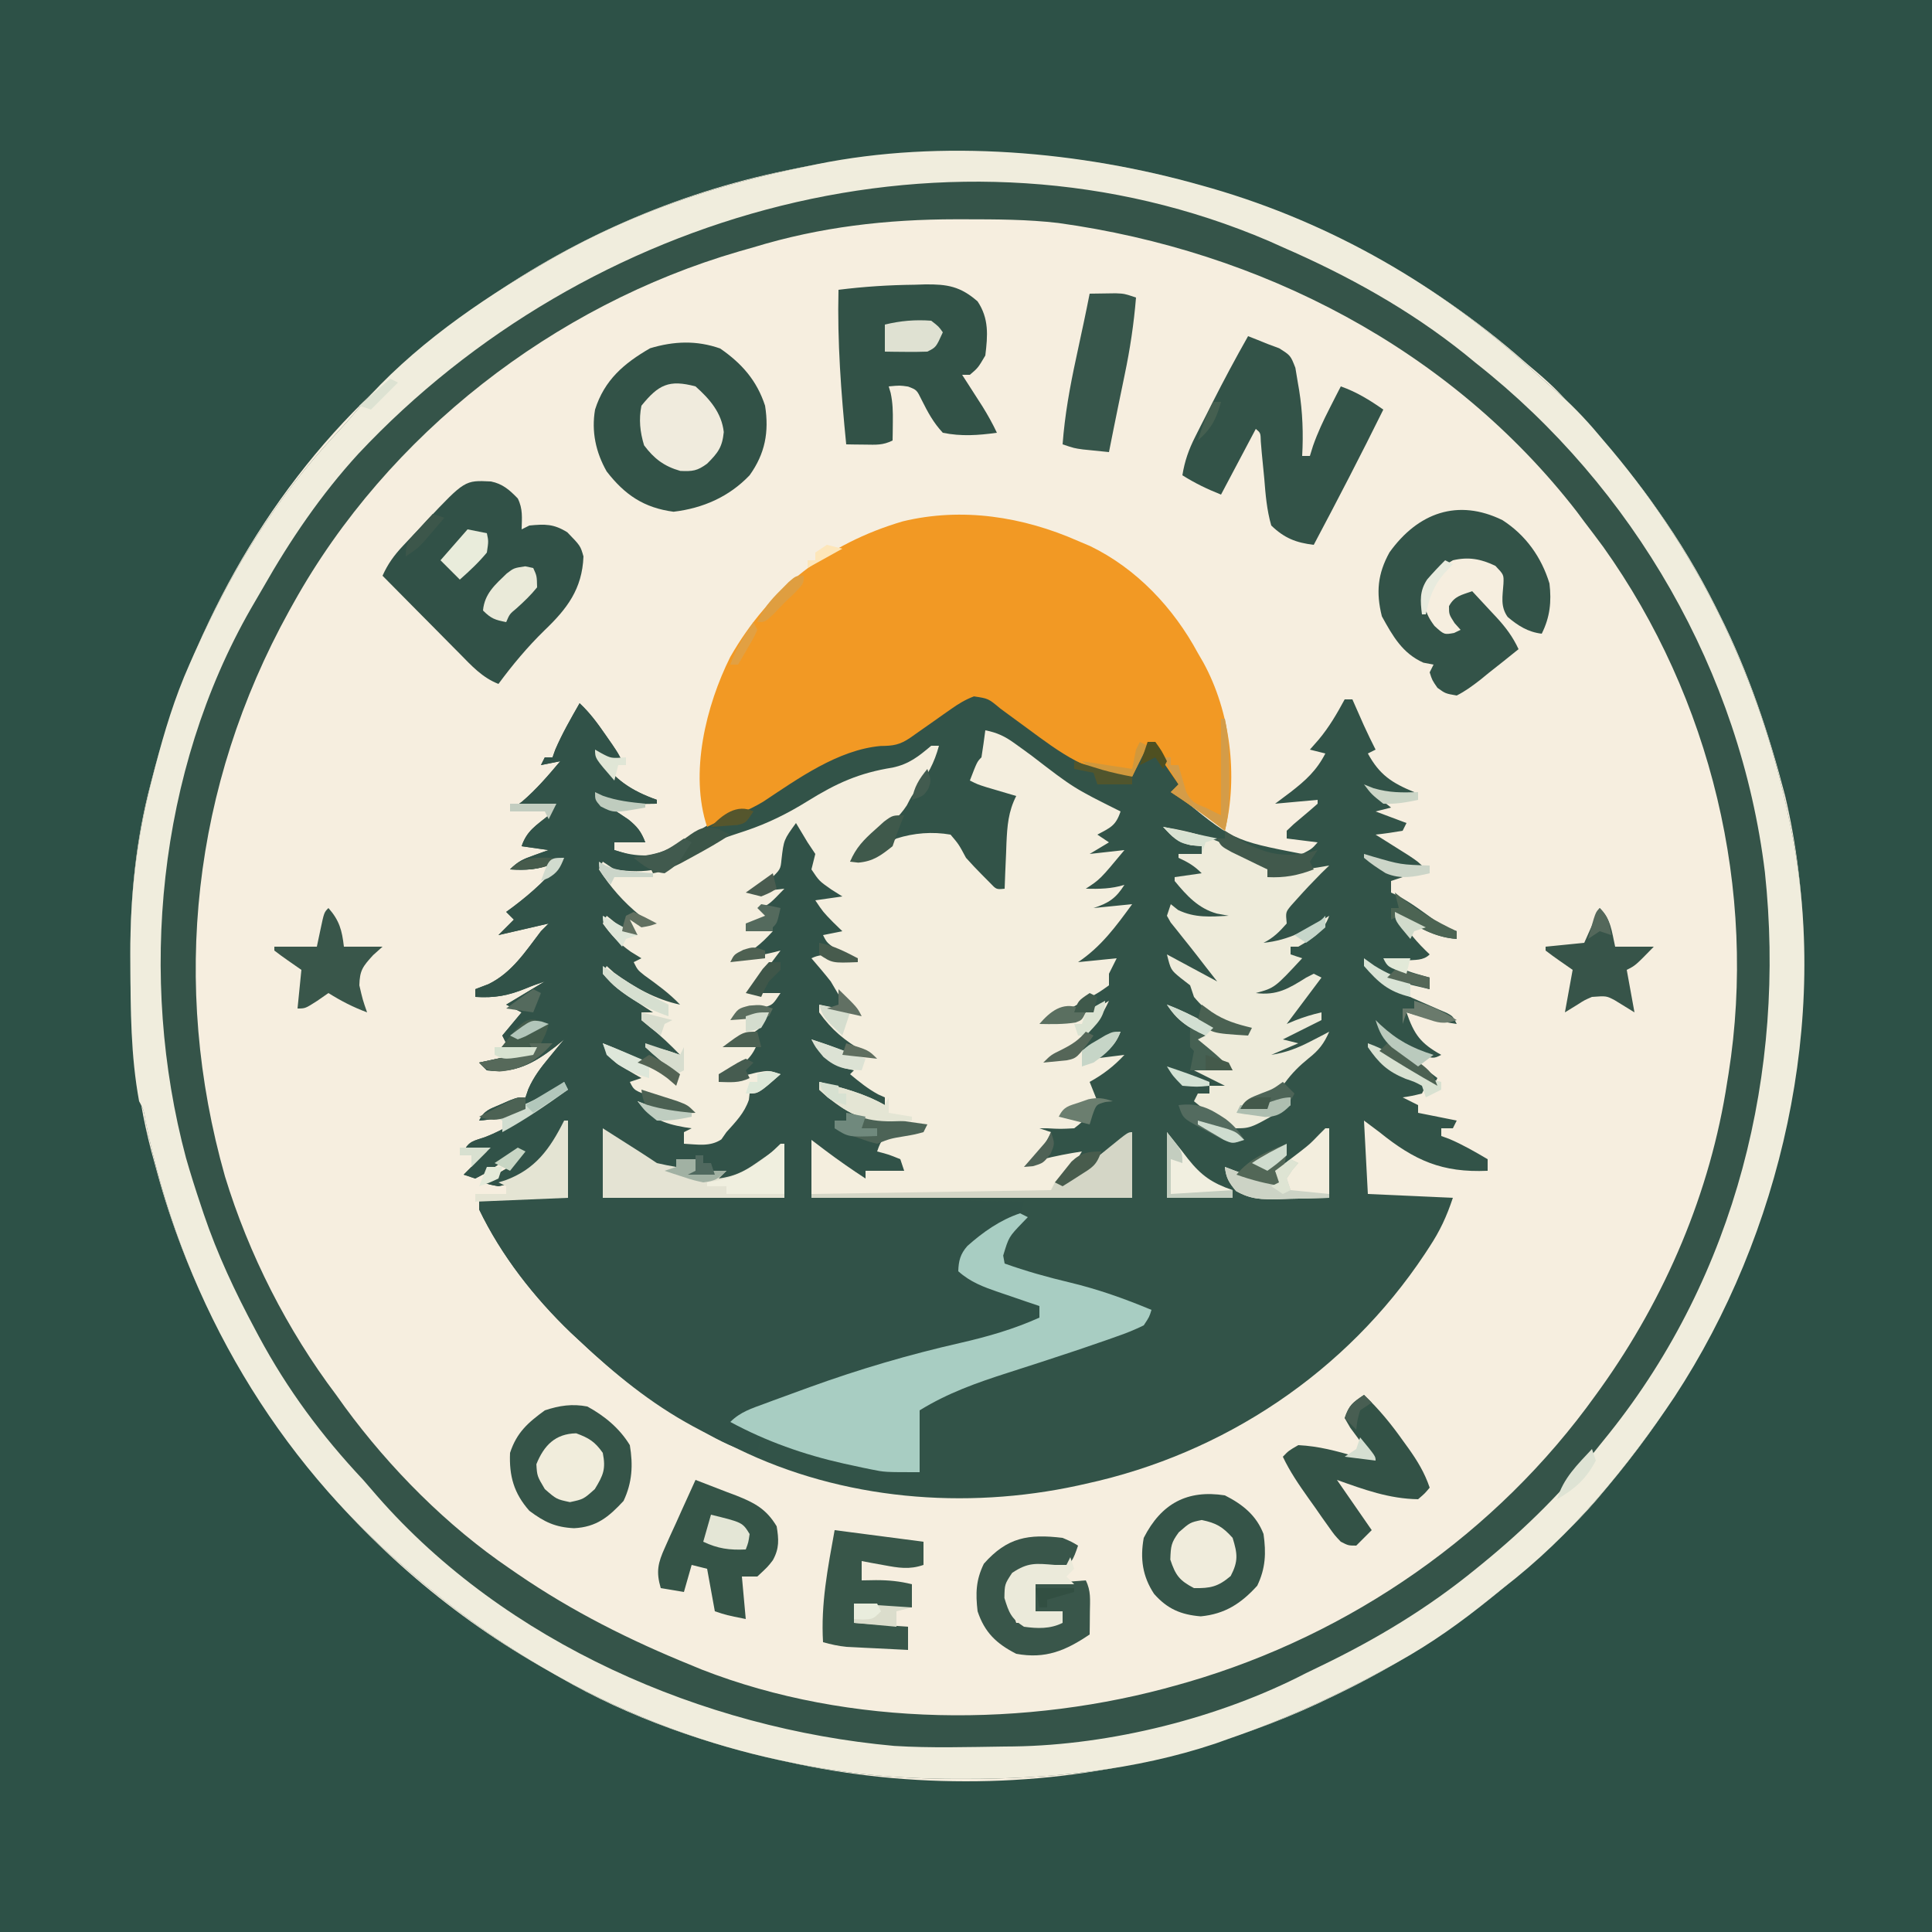 <?xml version="1.0" encoding="UTF-8"?>
<svg version="1.1" xmlns="http://www.w3.org/2000/svg" width="500" height="500">
<rect width="100%" height="100%" fill="#333333" stroke="none"/>
<path d="M0 0 C165 0 330 0 500 0 C500 165 500 330 500 500 C335 500 170 500 0 500 C0 335 0 170 0 0 Z " fill="#F6EEDF" transform="translate(0,0)"/>
<path d="M0 0 C165 0 330 0 500 0 C500 165 500 330 500 500 C335 500 170 500 0 500 C0 335 0 170 0 0 Z M204 44 C203.032 44.204 202.065 44.407 201.068 44.617 C172.096 50.939 144.811 63.387 121 81 C120.409 81.434 119.818 81.868 119.209 82.315 C111.947 87.696 105.174 93.526 98.562 99.688 C97.912 100.293 97.262 100.899 96.592 101.522 C68.051 128.582 48.788 164.472 39.125 202.312 C38.838 203.432 38.552 204.552 38.257 205.706 C34.727 220.259 33.642 234.46 33.75 249.375 C33.753 250.14 33.756 250.905 33.759 251.693 C33.84 268.765 35.336 284.556 40 301 C40.211 301.776 40.423 302.552 40.641 303.352 C55.257 356.89 91.207 403.168 139.281 430.887 C140.521 431.591 141.76 432.296 143 433 C143.576 433.336 144.152 433.672 144.746 434.018 C163.105 444.691 183.297 451.557 204 456 C205.449 456.315 205.449 456.315 206.928 456.637 C238.444 463.197 273.943 462.506 304.932 453.593 C307.214 452.939 309.503 452.316 311.793 451.691 C323.375 448.454 334.203 444.283 345 439 C345.842 438.591 346.684 438.182 347.552 437.761 C365.44 428.989 381.146 418.238 396 405 C396.795 404.298 396.795 404.298 397.606 403.581 C403.829 398.067 409.747 392.464 415 386 C415.433 385.48 415.866 384.959 416.312 384.423 C423.58 375.678 430.158 366.756 436 357 C436.55 356.095 436.55 356.095 437.112 355.171 C463.478 311.49 473.761 255.982 462 206 C457.804 189.788 452.529 173.976 445 159 C444.507 158.008 444.507 158.008 444.004 156.996 C439.62 148.249 434.668 139.985 429 132 C428.301 131.014 427.603 130.028 426.883 129.012 C422.138 122.503 417.004 116.548 411.5 110.688 C409.527 108.566 407.65 106.424 405.812 104.188 C402.567 100.363 398.835 97.217 395 94 C394.136 93.248 393.273 92.497 392.383 91.723 C341.225 47.843 269.899 29.946 204 44 Z " fill="#2D5147" transform="translate(0,0)"/>
<path d="M0 0 C2.482 0.844 4.276 1.995 6.423 3.499 C7.231 4.06 8.039 4.621 8.872 5.198 C10.127 6.082 10.127 6.082 11.407 6.983 C24.536 17.192 24.536 17.192 40.157 20.733 C41.477 18.093 42.797 15.453 44.157 12.733 C44.817 12.733 45.477 12.733 46.157 12.733 C47.441 14.686 48.636 16.697 49.782 18.733 C50.414 19.847 51.045 20.961 51.696 22.108 C52.419 23.408 52.419 23.408 53.157 24.733 C52.497 25.063 51.837 25.393 51.157 25.733 C66.072 38.212 66.072 38.212 84.157 41.733 C86.676 40.416 86.676 40.416 88.157 38.733 C85.517 38.403 82.877 38.073 80.157 37.733 C80.157 37.073 80.157 36.413 80.157 35.733 C81.907 34.042 81.907 34.042 84.157 32.171 C85.506 31.044 86.844 29.903 88.157 28.733 C88.157 28.403 88.157 28.073 88.157 27.733 C82.712 28.228 82.712 28.228 77.157 28.733 C79.137 27.248 79.137 27.248 81.157 25.733 C85.065 22.703 87.883 20.154 90.157 15.733 C88.177 15.238 88.177 15.238 86.157 14.733 C87.271 13.465 87.271 13.465 88.407 12.171 C91.142 8.906 93.136 5.476 95.157 1.733 C95.817 1.733 96.477 1.733 97.157 1.733 C97.423 2.337 97.688 2.94 97.962 3.562 C98.491 4.76 98.491 4.76 99.032 5.983 C99.554 7.167 99.554 7.167 100.087 8.374 C101.061 10.522 102.087 12.632 103.157 14.733 C102.497 15.063 101.837 15.393 101.157 15.733 C104.182 21.279 107.366 23.344 113.157 25.733 C113.157 26.063 113.157 26.393 113.157 26.733 C105.728 26.876 105.728 26.876 102.157 25.733 C103.807 27.053 105.457 28.373 107.157 29.733 C105.177 30.228 105.177 30.228 103.157 30.733 C105.797 31.723 108.437 32.713 111.157 33.733 C110.827 34.393 110.497 35.053 110.157 35.733 C107.835 36.141 105.5 36.478 103.157 36.733 C103.928 37.216 104.699 37.698 105.493 38.194 C106.496 38.826 107.499 39.458 108.532 40.108 C110.029 41.048 110.029 41.048 111.555 42.007 C114.157 43.733 114.157 43.733 116.157 45.733 C114.573 45.591 112.99 45.445 111.407 45.296 C110.525 45.215 109.644 45.133 108.735 45.05 C106.157 44.733 106.157 44.733 102.157 43.733 C104.797 45.053 107.437 46.373 110.157 47.733 C109.167 48.063 108.177 48.393 107.157 48.733 C107.157 49.723 107.157 50.713 107.157 51.733 C107.713 51.99 108.268 52.246 108.841 52.511 C112.404 54.392 115.557 56.817 118.817 59.175 C121.151 60.877 121.151 60.877 124.157 61.733 C124.157 62.393 124.157 63.053 124.157 63.733 C118.304 63.283 114.075 60.695 109.157 57.733 C111.32 61.717 113.869 64.623 117.157 67.733 C115.494 69.397 113.374 69.094 111.094 69.296 C110.175 69.38 109.256 69.463 108.309 69.55 C107.599 69.61 106.889 69.671 106.157 69.733 C111.517 72.146 111.517 72.146 117.157 73.733 C117.157 74.723 117.157 75.713 117.157 76.733 C105.451 74.027 105.451 74.027 101.157 69.733 C105.038 75.167 108.816 77.416 114.907 79.983 C116.446 80.65 117.982 81.321 119.516 81.999 C120.192 82.286 120.867 82.572 121.562 82.867 C123.157 83.733 123.157 83.733 124.157 85.733 C119.672 85.077 115.488 84.033 111.157 82.733 C113.155 88.506 114.812 90.764 120.157 93.733 C118.157 94.733 118.157 94.733 114.344 93.546 C110.756 92.134 108.032 90.339 105.157 87.733 C109.423 92.274 114.193 95.981 119.157 99.733 C118.827 100.393 118.497 101.053 118.157 101.733 C113.207 98.433 108.257 95.133 103.157 91.733 C106.202 97.823 110.093 99.285 116.157 101.733 C115.827 102.393 115.497 103.053 115.157 103.733 C112.594 104.358 112.594 104.358 110.157 104.733 C111.477 105.393 112.797 106.053 114.157 106.733 C114.157 107.393 114.157 108.053 114.157 108.733 C117.457 109.393 120.757 110.053 124.157 110.733 C123.827 111.393 123.497 112.053 123.157 112.733 C122.167 112.733 121.177 112.733 120.157 112.733 C120.157 113.393 120.157 114.053 120.157 114.733 C120.838 114.981 121.518 115.228 122.219 115.483 C125.726 116.975 128.873 118.802 132.157 120.733 C132.157 121.723 132.157 122.713 132.157 123.733 C120.386 124.245 113.326 121.13 104.157 113.733 C102.837 112.743 101.517 111.753 100.157 110.733 C100.487 117.003 100.817 123.273 101.157 129.733 C108.417 130.063 115.677 130.393 123.157 130.733 C121.54 135.584 119.842 139.242 117.094 143.421 C116.695 144.032 116.296 144.643 115.885 145.272 C95.595 175.813 63.955 196.962 28.157 204.733 C27.159 204.958 27.159 204.958 26.14 205.187 C-3.094 211.53 -34.821 208.904 -61.843 195.733 C-62.591 195.372 -63.34 195.011 -64.111 194.639 C-78.751 187.48 -90.968 178.961 -102.843 167.733 C-103.592 167.037 -104.341 166.341 -105.113 165.624 C-114.585 156.533 -123.143 145.624 -128.843 133.733 C-128.843 132.743 -128.843 131.753 -128.843 130.733 C-121.253 130.733 -113.663 130.733 -105.843 130.733 C-106.173 124.793 -106.503 118.853 -106.843 112.733 C-107.977 114.466 -109.112 116.198 -110.281 117.983 C-113.984 123.089 -117.496 126.54 -123.843 127.733 C-126.109 127.312 -126.109 127.312 -127.843 126.733 C-127.277 126.407 -126.711 126.081 -126.128 125.745 C-125.395 125.308 -124.661 124.871 -123.906 124.421 C-122.809 123.777 -122.809 123.777 -121.691 123.12 C-119.543 121.782 -119.543 121.782 -118.843 118.733 C-119.602 119.25 -120.362 119.767 -121.144 120.3 C-122.138 120.959 -123.132 121.617 -124.156 122.296 C-125.142 122.957 -126.128 123.618 -127.144 124.3 C-128.035 124.773 -128.925 125.246 -129.843 125.733 C-130.833 125.403 -131.823 125.073 -132.843 124.733 C-130.863 122.753 -128.883 120.773 -126.843 118.733 C-128.823 118.733 -130.803 118.733 -132.843 118.733 C-131.486 116.018 -130.241 116.024 -127.406 115.046 C-121.54 112.807 -116.825 109.5 -111.843 105.733 C-111.088 105.168 -110.332 104.602 -109.554 104.019 C-108.707 103.382 -108.707 103.382 -107.843 102.733 C-109.973 103.786 -112.082 104.862 -114.175 105.987 C-119.153 108.613 -123.211 110.366 -128.843 110.733 C-127.504 108.056 -126.122 107.782 -123.406 106.608 C-122.602 106.255 -121.799 105.902 -120.972 105.538 C-118.843 104.733 -118.843 104.733 -116.843 104.733 C-116.598 104.018 -116.353 103.303 -116.101 102.565 C-114.689 99.388 -112.93 97.097 -110.718 94.421 C-109.631 93.096 -109.631 93.096 -108.523 91.745 C-107.968 91.081 -107.414 90.417 -106.843 89.733 C-107.588 90.347 -108.333 90.961 -109.101 91.593 C-114.656 95.929 -119.6 98.603 -126.843 97.733 C-127.503 97.073 -128.163 96.413 -128.843 95.733 C-124.223 94.743 -119.603 93.753 -114.843 92.733 C-117.813 92.733 -120.783 92.733 -123.843 92.733 C-122.853 91.743 -122.853 91.743 -121.843 90.733 C-122.173 90.073 -122.503 89.413 -122.843 88.733 C-121.193 86.753 -119.543 84.773 -117.843 82.733 C-119.163 82.073 -120.483 81.413 -121.843 80.733 C-118.543 78.753 -115.243 76.773 -111.843 74.733 C-113.458 75.272 -115.07 75.829 -116.64 76.487 C-121.289 78.412 -124.82 79.047 -129.843 78.733 C-129.843 78.073 -129.843 77.413 -129.843 76.733 C-128.709 76.3 -127.574 75.867 -126.406 75.421 C-120.331 72.443 -116.862 66.986 -112.843 61.733 C-112.183 61.073 -111.523 60.413 -110.843 59.733 C-115.133 60.723 -119.423 61.713 -123.843 62.733 C-122.523 61.413 -121.203 60.093 -119.843 58.733 C-120.503 58.073 -121.163 57.413 -121.843 56.733 C-120.973 56.097 -120.973 56.097 -120.085 55.448 C-114.967 51.605 -110.829 47.741 -106.843 42.733 C-107.854 43.228 -108.864 43.723 -109.906 44.233 C-113.623 45.849 -116.783 45.982 -120.843 45.733 C-118.745 43.636 -117.463 43.082 -114.718 42.108 C-113.631 41.718 -113.631 41.718 -112.523 41.319 C-111.968 41.126 -111.414 40.933 -110.843 40.733 C-114.308 40.238 -114.308 40.238 -117.843 39.733 C-116.507 35.726 -114.074 34.359 -110.843 31.733 C-110.513 31.073 -110.183 30.413 -109.843 29.733 C-113.143 29.733 -116.443 29.733 -119.843 29.733 C-119.162 29.238 -118.482 28.743 -117.781 28.233 C-114.053 25.061 -110.99 21.469 -107.843 17.733 C-109.493 18.063 -111.143 18.393 -112.843 18.733 C-112.513 18.073 -112.183 17.413 -111.843 16.733 C-111.183 16.733 -110.523 16.733 -109.843 16.733 C-109.616 16.094 -109.389 15.455 -109.156 14.796 C-107.357 10.6 -105.104 6.694 -102.843 2.733 C-100.221 5.17 -98.252 7.857 -96.218 10.796 C-95.607 11.674 -94.996 12.552 -94.366 13.456 C-92.843 15.733 -92.843 15.733 -91.843 17.733 C-92.462 17.568 -93.081 17.403 -93.718 17.233 C-95.804 16.657 -95.804 16.657 -97.843 16.733 C-93.676 22.551 -89.559 25.331 -82.843 27.733 C-82.843 28.063 -82.843 28.393 -82.843 28.733 C-84.593 28.761 -86.343 28.78 -88.093 28.796 C-89.555 28.813 -89.555 28.813 -91.046 28.831 C-93.501 28.745 -95.505 28.44 -97.843 27.733 C-97.144 28.192 -96.446 28.651 -95.726 29.124 C-94.361 30.044 -94.361 30.044 -92.968 30.983 C-92.063 31.587 -91.158 32.19 -90.226 32.812 C-87.88 34.703 -86.91 35.961 -85.843 38.733 C-88.483 38.733 -91.123 38.733 -93.843 38.733 C-93.843 39.393 -93.843 40.053 -93.843 40.733 C-89.215 42.276 -84.403 42.815 -79.805 40.873 C-77.812 39.677 -75.923 38.396 -74.031 37.046 C-68.39 33.259 -63.002 30.377 -56.636 27.937 C-52.668 26.227 -49.229 23.879 -45.628 21.511 C-33.177 13.565 -33.177 13.565 -25.781 13.296 C-17.112 12.906 -9.968 6.096 -3.597 0.702 C-1.843 -0.267 -1.843 -0.267 0 0 Z " fill="#325348" transform="translate(252.843,179.267)"/>
<path d="M0 0 C0.839 0.237 1.678 0.473 2.543 0.717 C33.615 9.728 61.96 26.016 85.695 47.883 C87.988 49.989 90.333 52.025 92.688 54.062 C96.844 57.76 100.456 61.719 104 66 C105.048 67.234 105.048 67.234 106.117 68.492 C129.219 96.07 144.809 128.728 152 164 C152.148 164.693 152.296 165.386 152.449 166.1 C162.703 215.769 149.943 271.441 122.371 313.488 C110.008 331.931 95.678 349.437 78 363 C76.886 363.9 75.774 364.802 74.664 365.707 C67.146 371.804 59.472 377.278 51 382 C50.184 382.455 49.368 382.91 48.527 383.379 C35.076 390.8 21.52 396.991 7 402 C5.858 402.407 4.716 402.815 3.539 403.234 C-17.196 410.164 -39.619 412.425 -61.375 412.375 C-62.198 412.375 -63.021 412.375 -63.869 412.375 C-78.55 412.345 -92.607 411.063 -107 408 C-107.79 407.835 -108.579 407.669 -109.393 407.499 C-145.988 399.603 -179.163 381.783 -207 357 C-207.514 356.548 -208.028 356.095 -208.558 355.629 C-241.937 326.19 -264.488 285.937 -273.273 242.395 C-273.819 239.153 -273.819 239.153 -275 237 C-277.171 225.228 -277.217 213.304 -277.25 201.375 C-277.255 200.638 -277.26 199.901 -277.265 199.141 C-277.351 183.634 -275.64 169.061 -271.75 154 C-271.438 152.782 -271.125 151.563 -270.804 150.308 C-268.435 141.267 -265.803 132.554 -262 124 C-261.619 123.136 -261.237 122.272 -260.844 121.382 C-254.941 108.178 -248.349 95.815 -240 84 C-239.606 83.437 -239.211 82.875 -238.805 82.295 C-234.084 75.617 -228.899 69.497 -223.328 63.516 C-221.36 61.389 -219.485 59.221 -217.625 57 C-204.366 41.864 -187.308 30.04 -170 20 C-169.285 19.585 -168.571 19.17 -167.834 18.743 C-147.204 6.947 -125.236 -0.318 -102 -5 C-100.725 -5.267 -100.725 -5.267 -99.424 -5.539 C-67.237 -12.042 -31.357 -8.893 0 0 Z M-116 16 C-117.256 16.358 -118.511 16.717 -119.805 17.086 C-167.642 30.997 -210.673 64.339 -235 108 C-235.597 109.071 -235.597 109.071 -236.207 110.164 C-261.151 155.349 -266.93 206.574 -252.773 256.471 C-246.615 276.622 -236.678 296.19 -224 313 C-222.879 314.564 -222.879 314.564 -221.734 316.16 C-210.105 332.009 -195.272 346.954 -179 358 C-178.362 358.44 -177.724 358.879 -177.066 359.332 C-162.867 369.059 -147.932 376.538 -132 383 C-131.138 383.357 -130.275 383.714 -129.387 384.082 C-91.055 399.045 -45.282 399.213 -6 388 C-5.22 387.779 -4.441 387.558 -3.638 387.33 C38.562 375.035 76.371 348.83 102 313 C102.418 312.421 102.836 311.842 103.267 311.246 C120.017 287.805 131.655 260.547 136 232 C136.169 230.964 136.169 230.964 136.342 229.908 C143.863 182.431 131.8 132.66 103.938 93.562 C102.316 91.355 100.663 89.177 99 87 C98.029 85.693 98.029 85.693 97.039 84.359 C64.296 42.169 15.236 16.948 -37.129 9.706 C-45.145 8.771 -53.191 8.758 -61.25 8.75 C-62 8.749 -62.749 8.748 -63.521 8.747 C-81.578 8.763 -98.682 10.709 -116 16 Z " fill="#355449" transform="translate(311,48)"/>
<path d="M0 0 C2.622 2.437 4.591 5.124 6.625 8.062 C7.236 8.94 7.847 9.818 8.477 10.723 C10 13 10 13 11 15 C10.381 14.835 9.762 14.67 9.125 14.5 C7.039 13.924 7.039 13.924 5 14 C9.167 19.817 13.284 22.597 20 25 C20 25.33 20 25.66 20 26 C18.25 26.027 16.5 26.046 14.75 26.062 C13.288 26.08 13.288 26.08 11.797 26.098 C9.342 26.012 7.338 25.707 5 25 C5.699 25.459 6.397 25.918 7.117 26.391 C8.482 27.311 8.482 27.311 9.875 28.25 C10.78 28.853 11.685 29.457 12.617 30.078 C14.963 31.97 15.933 33.227 17 36 C14.36 36 11.72 36 9 36 C9 36.66 9 37.32 9 38 C12.3 38.99 15.6 39.98 19 41 C19 41.99 19 42.98 19 44 C17.396 44.027 15.792 44.046 14.188 44.062 C12.848 44.08 12.848 44.08 11.48 44.098 C9 44 9 44 6 43 C12.01 51.085 12.01 51.085 20 57 C18.188 57.625 18.188 57.625 16 58 C15.01 57.34 14.02 56.68 13 56 C13.66 57.32 14.32 58.64 15 60 C12.071 59.372 9.639 58.414 7 57 C10.608 61.92 13.247 63.969 19 66 C17.02 66.99 17.02 66.99 15 68 C16.27 68.959 17.541 69.917 18.812 70.875 C19.52 71.409 20.228 71.942 20.957 72.492 C22.605 73.708 24.296 74.864 26 76 C26 76.66 26 77.32 26 78 C19.937 77.736 16.113 75.535 11.039 72.277 C9.26 70.912 9.26 70.912 8 71 C12.86 75.477 18.024 78.225 24 81 C20.281 82.117 20.281 82.117 17.75 81.062 C17.172 80.712 16.595 80.361 16 80 C18.508 82.579 20.97 84.976 23.812 87.188 C24.534 87.786 25.256 88.384 26 89 C26 89.66 26 90.32 26 91 C21.25 91.125 21.25 91.125 19 90 C21.31 91.98 23.62 93.96 26 96 C25.505 97.485 25.505 97.485 25 99 C24.316 98.407 23.631 97.814 22.926 97.203 C19.799 94.849 16.759 93.337 13.188 91.75 C12.026 91.229 10.865 90.708 9.668 90.172 C8.788 89.785 7.907 89.398 7 89 C10.888 93.153 10.888 93.153 15.812 95.812 C16.864 96.204 17.916 96.596 19 97 C19 97.33 19 97.66 19 98 C16.525 98.495 16.525 98.495 14 99 C19.28 100.98 24.56 102.96 30 105 C30 105.33 30 105.66 30 106 C28.583 106.027 27.167 106.047 25.75 106.062 C24.567 106.08 24.567 106.08 23.359 106.098 C21.093 106.004 19.171 105.632 17 105 C21.337 108.117 24.804 108.56 30 109 C29.01 110.32 28.02 111.64 27 113 C31.01 113.179 31.01 113.179 35 113 C36.764 111.236 38.42 109.439 40.062 107.562 C40.59 106.966 41.117 106.369 41.66 105.754 C43.204 103.93 43.204 103.93 44 101 C45.629 99.613 45.629 99.613 47.562 98.312 C48.523 97.657 48.523 97.657 49.504 96.988 C49.998 96.662 50.491 96.336 51 96 C50.13 96.217 50.13 96.217 49.242 96.438 C44.733 97.509 40.669 98.239 36 98 C36 97.34 36 96.68 36 96 C37.68 94.816 37.68 94.816 39.875 93.562 C42.911 91.827 43.991 91.013 46 88 C45.01 88.495 45.01 88.495 44 89 C41.667 89.04 39.333 89.043 37 89 C39.449 87.041 41.947 85.443 44.688 83.938 C48.036 82.384 48.036 82.384 49 80 C48.093 80.351 47.185 80.701 46.25 81.062 C43.122 81.965 41.948 82.134 39 81 C41.313 78.687 42.479 78.504 45.625 77.875 C46.442 77.707 47.26 77.54 48.102 77.367 C49.041 77.185 49.041 77.185 50 77 C48.875 75.644 48.875 75.644 45.938 75.938 C44.968 75.958 43.999 75.979 43 76 C45.499 72.163 48.084 68.54 51 65 C50.134 65.33 49.267 65.66 48.375 66 C45.043 66.987 42.448 67.164 39 67 C40.608 63.783 43.786 63.353 47 62 C47.99 61.01 47.99 61.01 49 60 C47.02 59.67 45.04 59.34 43 59 C43 58.34 43 57.68 43 57 C44.65 56.34 46.3 55.68 48 55 C47.34 54.34 46.68 53.68 46 53 C47.65 51.68 49.3 50.36 51 49 C48.36 49.33 45.72 49.66 43 50 C44.793 48.113 46.44 46.707 48.625 45.25 C51.775 42.266 51.568 40.249 52 36 C52.862 33.579 53.906 31.33 55 29 C57.916 32.54 60.501 36.163 63 40 C62.34 40 61.68 40 61 40 C61.547 43.829 63.19 45.438 66 48 C67 49 68 50 69 51 C65.535 51.495 65.535 51.495 62 52 C62.99 52.784 63.98 53.568 65 54.375 C65.99 55.241 66.98 56.108 68 57 C68 57.66 68 58.32 68 59 C66.02 59.99 66.02 59.99 64 61 C64.866 61.524 64.866 61.524 65.75 62.059 C66.493 62.514 67.235 62.969 68 63.438 C68.743 63.89 69.485 64.342 70.25 64.809 C70.828 65.202 71.405 65.595 72 66 C72 66.33 72 66.66 72 67 C68.667 67 65.333 67 62 67 C62.632 67.706 62.632 67.706 63.277 68.426 C63.825 69.048 64.373 69.671 64.938 70.312 C65.483 70.927 66.028 71.542 66.59 72.176 C68 74 68 74 69 77 C70.294 78.372 71.623 79.712 73 81 C71.541 80.691 70.083 80.378 68.625 80.062 C67.813 79.888 67.001 79.714 66.164 79.535 C64 79 64 79 62 78 C63.888 80.697 65.198 82.132 68 84 C68 84.66 68 85.32 68 86 C70.97 87.65 73.94 89.3 77 91 C77 91.33 77 91.66 77 92 C71.045 91.608 66.372 90.629 61 88 C64.822 92.401 67.474 93.808 73 95 C73 95.99 73 96.98 73 98 C74.981 99.362 76.981 100.696 79 102 C79 102.66 79 103.32 79 104 C75.263 103.195 71.806 101.824 68.25 100.438 C67.08 99.982 65.909 99.527 64.703 99.059 C63.811 98.709 62.919 98.36 62 98 C67.988 104.533 73.673 107.48 82.438 108.25 C83.169 108.327 83.901 108.405 84.654 108.484 C86.435 108.671 88.217 108.837 90 109 C89.67 109.66 89.34 110.32 89 111 C86.464 111.604 83.925 111.958 81.348 112.34 C78.647 112.824 78.647 112.824 77 116 C78.98 116.33 80.96 116.66 83 117 C83.33 118.32 83.66 119.64 84 121 C80.7 121 77.4 121 74 121 C74.33 121.99 74.66 122.98 75 124 C69.08 122.002 65.539 118.2 61 114 C61 118.62 61 123.24 61 128 C78.82 128.33 96.64 128.66 115 129 C114 133 114 133 111.637 134.562 C110.663 135.037 109.69 135.511 108.688 136 C104.838 137.891 101.598 139.511 99 143 C98.531 145.628 98.531 145.628 100 148 C102.644 149.31 104.967 150.248 107.75 151.125 C112.502 152.706 116.791 154.199 121 157 C117.823 160.707 115.086 161.933 110.438 163.312 C109.75 163.52 109.062 163.727 108.353 163.941 C103.964 165.235 99.547 166.371 95.102 167.453 C81.709 170.735 68.81 174.624 55.875 179.375 C55.136 179.646 54.398 179.917 53.637 180.196 C46.285 182.298 46.285 182.298 40 186 C42.31 186.99 44.62 187.98 47 189 C46.67 190.65 46.34 192.3 46 194 C40.773 193.409 36.512 190.928 31.938 188.5 C30.668 187.827 30.668 187.827 29.373 187.141 C18.378 181.186 9.075 173.58 0 165 C-0.749 164.304 -1.498 163.608 -2.27 162.891 C-11.742 153.8 -20.3 142.89 -26 131 C-26 130.01 -26 129.02 -26 128 C-18.41 128 -10.82 128 -3 128 C-3.33 122.06 -3.66 116.12 -4 110 C-5.134 111.733 -6.269 113.465 -7.438 115.25 C-11.141 120.355 -14.653 123.807 -21 125 C-23.266 124.578 -23.266 124.578 -25 124 C-24.434 123.674 -23.868 123.348 -23.285 123.012 C-22.552 122.575 -21.818 122.138 -21.062 121.688 C-19.966 121.044 -19.966 121.044 -18.848 120.387 C-16.7 119.049 -16.7 119.049 -16 116 C-16.759 116.517 -17.519 117.034 -18.301 117.566 C-19.295 118.225 -20.289 118.884 -21.312 119.562 C-22.299 120.224 -23.285 120.885 -24.301 121.566 C-25.192 122.039 -26.082 122.513 -27 123 C-27.99 122.67 -28.98 122.34 -30 122 C-28.02 120.02 -26.04 118.04 -24 116 C-25.98 116 -27.96 116 -30 116 C-28.643 113.285 -27.398 113.29 -24.562 112.312 C-18.697 110.074 -13.981 106.767 -9 103 C-8.245 102.434 -7.489 101.868 -6.711 101.285 C-5.864 100.649 -5.864 100.649 -5 100 C-7.13 101.053 -9.239 102.129 -11.332 103.254 C-16.31 105.88 -20.368 107.633 -26 108 C-24.661 105.323 -23.279 105.049 -20.562 103.875 C-19.759 103.522 -18.956 103.169 -18.129 102.805 C-16 102 -16 102 -14 102 C-13.755 101.285 -13.51 100.569 -13.258 99.832 C-11.846 96.654 -10.087 94.364 -7.875 91.688 C-6.788 90.363 -6.788 90.363 -5.68 89.012 C-5.125 88.348 -4.571 87.684 -4 87 C-4.745 87.614 -5.49 88.227 -6.258 88.859 C-11.813 93.196 -16.757 95.869 -24 95 C-24.66 94.34 -25.32 93.68 -26 93 C-21.38 92.01 -16.76 91.02 -12 90 C-14.97 90 -17.94 90 -21 90 C-20.01 89.01 -20.01 89.01 -19 88 C-19.33 87.34 -19.66 86.68 -20 86 C-18.35 84.02 -16.7 82.04 -15 80 C-16.32 79.34 -17.64 78.68 -19 78 C-15.7 76.02 -12.4 74.04 -9 72 C-10.615 72.538 -12.227 73.095 -13.797 73.754 C-18.446 75.678 -21.977 76.314 -27 76 C-27 75.34 -27 74.68 -27 74 C-25.866 73.567 -24.731 73.134 -23.562 72.688 C-17.488 69.71 -14.019 64.253 -10 59 C-9.34 58.34 -8.68 57.68 -8 57 C-12.29 57.99 -16.58 58.98 -21 60 C-19.68 58.68 -18.36 57.36 -17 56 C-17.66 55.34 -18.32 54.68 -19 54 C-18.13 53.364 -18.13 53.364 -17.242 52.715 C-12.124 48.872 -7.986 45.008 -4 40 C-5.011 40.495 -6.021 40.99 -7.062 41.5 C-10.78 43.116 -13.94 43.249 -18 43 C-15.902 40.902 -14.62 40.349 -11.875 39.375 C-10.788 38.984 -10.788 38.984 -9.68 38.586 C-9.125 38.393 -8.571 38.199 -8 38 C-11.465 37.505 -11.465 37.505 -15 37 C-13.664 32.992 -11.231 31.625 -8 29 C-7.67 28.34 -7.34 27.68 -7 27 C-10.3 27 -13.6 27 -17 27 C-16.319 26.505 -15.639 26.01 -14.938 25.5 C-11.21 22.328 -8.147 18.736 -5 15 C-6.65 15.33 -8.3 15.66 -10 16 C-9.67 15.34 -9.34 14.68 -9 14 C-8.34 14 -7.68 14 -7 14 C-6.66 13.041 -6.66 13.041 -6.312 12.062 C-4.514 7.867 -2.261 3.961 0 0 Z " fill="#315248" transform="translate(150,182)"/>
<path d="M0 0 C0.839 0.237 1.678 0.473 2.543 0.717 C33.615 9.728 61.96 26.016 85.695 47.883 C87.988 49.989 90.333 52.025 92.688 54.062 C96.844 57.76 100.456 61.719 104 66 C105.048 67.234 105.048 67.234 106.117 68.492 C129.219 96.07 144.809 128.728 152 164 C152.148 164.693 152.296 165.386 152.449 166.1 C162.703 215.769 149.943 271.441 122.371 313.488 C110.008 331.931 95.678 349.437 78 363 C76.886 363.9 75.774 364.802 74.664 365.707 C67.146 371.804 59.472 377.278 51 382 C50.184 382.455 49.368 382.91 48.527 383.379 C35.076 390.8 21.52 396.991 7 402 C5.858 402.407 4.716 402.815 3.539 403.234 C-17.196 410.164 -39.619 412.425 -61.375 412.375 C-62.198 412.375 -63.021 412.375 -63.869 412.375 C-78.55 412.345 -92.607 411.063 -107 408 C-107.79 407.835 -108.579 407.669 -109.393 407.499 C-145.988 399.603 -179.163 381.783 -207 357 C-207.514 356.548 -208.028 356.095 -208.558 355.629 C-241.937 326.19 -264.488 285.937 -273.273 242.395 C-273.819 239.153 -273.819 239.153 -275 237 C-277.171 225.228 -277.217 213.304 -277.25 201.375 C-277.255 200.638 -277.26 199.901 -277.265 199.141 C-277.351 183.634 -275.64 169.061 -271.75 154 C-271.438 152.782 -271.125 151.563 -270.804 150.308 C-268.435 141.267 -265.803 132.554 -262 124 C-261.619 123.136 -261.237 122.272 -260.844 121.382 C-254.941 108.178 -248.349 95.815 -240 84 C-239.606 83.437 -239.211 82.875 -238.805 82.295 C-234.084 75.617 -228.899 69.497 -223.328 63.516 C-221.36 61.389 -219.485 59.221 -217.625 57 C-204.366 41.864 -187.308 30.04 -170 20 C-169.285 19.585 -168.571 19.17 -167.834 18.743 C-147.204 6.947 -125.236 -0.318 -102 -5 C-100.725 -5.267 -100.725 -5.267 -99.424 -5.539 C-67.237 -12.042 -31.357 -8.893 0 0 Z M-218.25 69.438 C-227.913 79.99 -235.898 91.745 -242.955 104.165 C-243.96 105.93 -244.989 107.682 -246.02 109.434 C-270.209 151.6 -275.315 205.019 -262.878 251.611 C-261.689 255.777 -260.382 259.895 -259 264 C-258.76 264.721 -258.52 265.441 -258.273 266.184 C-254.757 276.577 -250.169 286.334 -245 296 C-244.678 296.606 -244.355 297.212 -244.023 297.836 C-236.604 311.649 -227.721 323.59 -217 335 C-215.785 336.39 -214.576 337.785 -213.375 339.188 C-180.196 377.15 -129.132 399.36 -79.571 403.841 C-70.073 404.428 -60.51 404.13 -51 404 C-49.834 403.989 -49.834 403.989 -48.645 403.978 C-23.482 403.618 4.68 396.588 27 385 C28.267 384.385 29.535 383.773 30.805 383.164 C45.268 376.182 58.561 368.174 71 358 C71.824 357.33 71.824 357.33 72.665 356.647 C83.972 347.417 93.962 337.499 103 326 C103.815 324.991 104.629 323.981 105.469 322.941 C138.19 282.005 151.281 229.363 145.754 177.723 C139.443 126.033 111.821 78.137 71 46 C70.049 45.22 69.097 44.44 68.117 43.637 C53.801 32.158 37.794 23.296 21 16 C19.818 15.469 18.636 14.938 17.418 14.391 C-64.056 -20.463 -159.194 6.506 -218.25 69.438 Z " fill="#F0EDDD" transform="translate(311,48)"/>
<path d="M0 0 C3.119 0.609 5.163 1.61 7.723 3.477 C8.421 3.98 9.12 4.483 9.839 5.001 C10.573 5.537 11.307 6.073 12.062 6.625 C22.904 14.972 22.904 14.972 35 21 C33.755 24.736 32.366 25.188 29 27 C29.99 27.66 30.98 28.32 32 29 C30.35 29.99 28.7 30.98 27 32 C29.97 31.67 32.94 31.34 36 31 C29.714 38.571 29.714 38.571 26 41 C29.522 41.08 32.62 41.04 36 40 C33.791 43.488 31.914 44.731 28 46 C31.3 45.67 34.6 45.34 38 45 C33.84 50.708 29.949 56.034 24 60 C28.95 59.505 28.95 59.505 34 59 C33.34 60.32 32.68 61.64 32 63 C32 63.99 32 64.98 32 66 C29.551 67.754 29.551 67.754 26.312 69.562 C25.257 70.162 24.201 70.761 23.113 71.379 C20.444 72.769 17.817 73.95 15 75 C21.774 74.727 26.347 73.809 32 70 C28.904 76.784 24.013 82.263 17 85 C22.116 84.606 25.631 82.722 29.949 80.156 C32 79 32 79 35 78 C33.547 81.829 31.571 83.121 28 85 C30.64 84.67 33.28 84.34 36 84 C33.245 86.959 30.534 89.037 27 91 C27.66 92.65 28.32 94.3 29 96 C26.03 96.99 23.06 97.98 20 99 C21.98 99.33 23.96 99.66 26 100 C24.938 101.5 24.938 101.5 23 103 C19.438 103.188 19.438 103.188 16 103 C15.34 103 14.68 103 14 103 C15.485 103.495 15.485 103.495 17 104 C15.557 107.366 13.667 109.51 11 112 C12.794 111.536 12.794 111.536 14.625 111.062 C18.064 110.2 21.491 109.526 25 109 C23.387 111.712 21.751 114.374 20 117 C20.713 116.481 21.426 115.961 22.16 115.426 C27.423 111.593 32.694 107.773 38 104 C38 109.61 38 115.22 38 121 C10.61 121 -16.78 121 -45 121 C-45 116.05 -45 111.1 -45 106 C-43.804 106.907 -42.608 107.815 -41.375 108.75 C-37.988 111.293 -34.55 113.692 -31 116 C-31 115.34 -31 114.68 -31 114 C-27.7 114 -24.4 114 -21 114 C-21.33 113.01 -21.66 112.02 -22 111 C-25.008 109.775 -25.008 109.775 -28 109 C-27.32 107.078 -27.32 107.078 -26 105 C-23.617 104.172 -23.617 104.172 -20.875 103.75 C-19.965 103.6 -19.055 103.451 -18.117 103.297 C-17.419 103.199 -16.72 103.101 -16 103 C-19.094 101.969 -21.505 101.832 -24.75 101.688 C-32.475 101.091 -37.244 98.233 -43 93 C-43 92.34 -43 91.68 -43 91 C-37.014 92.502 -31.387 93.942 -26 97 C-26 96.34 -26 95.68 -26 95 C-26.557 94.752 -27.114 94.505 -27.688 94.25 C-30.4 92.784 -32.636 90.97 -35 89 C-34.67 88.67 -34.34 88.34 -34 88 C-34.887 87.794 -35.774 87.588 -36.688 87.375 C-40.923 85.617 -42.305 83.646 -45 80 C-42.074 80.953 -39.205 81.912 -36.375 83.125 C-33.796 84.23 -33.796 84.23 -30 84 C-30.519 83.709 -31.039 83.417 -31.574 83.117 C-36.403 80.279 -39.745 77.578 -43 73 C-43 72.34 -43 71.68 -43 71 C-39.7 71.66 -36.4 72.32 -33 73 C-34.32 72.01 -35.64 71.02 -37 70 C-38.026 68.349 -39.023 66.68 -40 65 C-41.609 62.945 -43.297 60.98 -45 59 C-41.717 57.358 -38.575 58.481 -35 59 C-35.969 58.381 -36.939 57.763 -37.938 57.125 C-41 55 -41 55 -42 53 C-39.525 52.505 -39.525 52.505 -37 52 C-37.784 51.237 -38.568 50.474 -39.375 49.688 C-42 47 -42 47 -44 44 C-41.69 43.67 -39.38 43.34 -37 43 C-37.949 42.402 -38.898 41.804 -39.875 41.188 C-43 39 -43 39 -45 36 C-44.667 34.667 -44.333 33.333 -44 32 C-44.66 31.01 -45.32 30.02 -46 29 C-47.006 27.337 -48.007 25.671 -49 24 C-52.159 28.351 -52.159 28.351 -52.75 33.438 C-53 36 -53 36 -55.875 38.75 C-59 41 -59 41 -61 42 C-56.545 41.505 -56.545 41.505 -52 41 C-55.75 44.875 -55.75 44.875 -58 46 C-57.01 46.66 -56.02 47.32 -55 48 C-57.647 49.461 -58.894 50 -62 50 C-62 50.66 -62 51.32 -62 52 C-59.69 52 -57.38 52 -55 52 C-58.126 55.394 -60.565 57.606 -65 59 C-63.763 58.856 -62.525 58.711 -61.25 58.562 C-60.554 58.481 -59.858 58.4 -59.141 58.316 C-57.045 58.007 -55.045 57.548 -53 57 C-53.41 57.543 -53.82 58.085 -54.242 58.645 C-54.781 59.36 -55.32 60.075 -55.875 60.812 C-56.409 61.52 -56.942 62.228 -57.492 62.957 C-58.708 64.605 -59.864 66.296 -61 68 C-58.36 68 -55.72 68 -53 68 C-55 71 -55 71 -57.129 71.695 C-58.334 71.908 -58.334 71.908 -59.562 72.125 C-62.569 72.485 -62.569 72.485 -65 74 C-60.545 73.505 -60.545 73.505 -56 73 C-58.041 77.083 -58.303 77.524 -62.125 79.25 C-63.212 79.753 -63.212 79.753 -64.32 80.266 C-64.875 80.508 -65.429 80.75 -66 81 C-63.69 81 -61.38 81 -59 81 C-60.503 85.208 -63.233 86.803 -67 89 C-67.66 89 -68.32 89 -69 89 C-69 89.66 -69 90.32 -69 91 C-68.096 90.772 -67.193 90.544 -66.262 90.309 C-64.492 89.877 -64.492 89.877 -62.688 89.438 C-61.516 89.147 -60.344 88.857 -59.137 88.559 C-56 88 -56 88 -53 89 C-58.75 94 -58.75 94 -61 94 C-61.062 94.536 -61.124 95.073 -61.188 95.625 C-62.371 99.084 -64.582 101.295 -67 104 C-67.433 104.619 -67.866 105.237 -68.312 105.875 C-71.267 107.845 -74.538 107.17 -78 107 C-78 106.01 -78 105.02 -78 104 C-77.01 103.505 -77.01 103.505 -76 103 C-76.888 102.87 -76.888 102.87 -77.793 102.738 C-83.498 101.724 -86.324 100.506 -90 96 C-89.154 96.33 -88.309 96.66 -87.438 97 C-83.782 98.063 -80.784 98.072 -77 98 C-77.999 97.662 -78.998 97.325 -80.027 96.977 C-81.331 96.526 -82.634 96.076 -83.938 95.625 C-84.597 95.403 -85.256 95.182 -85.936 94.953 C-90.887 93.227 -90.887 93.227 -92 91 C-90.515 90.505 -90.515 90.505 -89 90 C-89.831 89.528 -89.831 89.528 -90.68 89.047 C-91.404 88.619 -92.129 88.191 -92.875 87.75 C-93.594 87.332 -94.314 86.915 -95.055 86.484 C-97.209 84.841 -97.991 83.484 -99 81 C-95.164 82.475 -91.493 84.171 -87.812 86 C-86.767 86.516 -85.722 87.031 -84.645 87.562 C-82 89 -82 89 -80 91 C-80 90.34 -80 89.68 -80 89 C-81.786 87.193 -81.786 87.193 -84 85.375 C-85.114 84.428 -85.114 84.428 -86.25 83.461 C-86.828 82.979 -87.405 82.497 -88 82 C-84.62 82 -82.165 82.875 -79 84 C-81.508 81.421 -83.97 79.024 -86.812 76.812 C-87.534 76.214 -88.256 75.616 -89 75 C-89 74.34 -89 73.68 -89 73 C-88.01 73 -87.02 73 -86 73 C-86.603 72.613 -87.207 72.227 -87.828 71.828 C-95.766 66.656 -95.766 66.656 -99 63 C-98.67 62.34 -98.34 61.68 -98 61 C-97.381 61.557 -96.763 62.114 -96.125 62.688 C-91.024 66.462 -85.258 69.685 -79 71 C-81.807 68.043 -84.958 65.777 -88.258 63.402 C-90 62 -90 62 -91 60 C-90.01 59.505 -90.01 59.505 -89 59 C-89.907 58.443 -90.815 57.886 -91.75 57.312 C-94.845 55.111 -96.793 53.056 -99 50 C-98.67 49.34 -98.34 48.68 -98 48 C-95.525 49.98 -95.525 49.98 -93 52 C-92.505 51.505 -92.505 51.505 -92 51 C-92 50.34 -92 49.68 -92 49 C-90.68 49 -89.36 49 -88 49 C-88.447 48.648 -88.895 48.296 -89.355 47.934 C-93.75 44.345 -96.876 40.734 -100 36 C-99.67 35.34 -99.34 34.68 -99 34 C-98.01 34.66 -97.02 35.32 -96 36 C-87.858 37.188 -82.19 36.224 -75.461 31.586 C-71.303 28.906 -66.664 27.568 -62 26 C-56.199 24.047 -51.136 21.523 -45.949 18.302 C-38.528 13.698 -32.661 11.026 -23.977 9.648 C-19.699 8.717 -17.313 6.786 -14 4 C-13.34 4 -12.68 4 -12 4 C-13.191 8.438 -14.934 11.597 -17.684 15.191 C-19.093 17.044 -19.093 17.044 -20.312 19.426 C-22.343 22.523 -24.64 24.36 -27.562 26.625 C-30.643 29.022 -32.828 30.741 -35 34 C-30.358 32.674 -26.983 30.684 -23 28 C-18.46 26.556 -13.695 26.186 -9 27 C-6.875 29.5 -6.875 29.5 -5 33 C-3.668 34.498 -2.29 35.955 -0.875 37.375 C-0.192 38.063 0.491 38.752 1.195 39.461 C2.858 41.216 2.858 41.216 5 41 C5.073 39.03 5.073 39.03 5.148 37.02 C5.223 35.284 5.299 33.548 5.375 31.812 C5.406 30.948 5.437 30.084 5.469 29.193 C5.673 24.741 5.937 21.05 8 17 C6.952 16.693 6.952 16.693 5.883 16.379 C4.973 16.109 4.063 15.84 3.125 15.562 C2.22 15.296 1.315 15.029 0.383 14.754 C-2 14 -2 14 -4 13 C-2.125 8.125 -2.125 8.125 -1 7 C-0.632 4.672 -0.298 2.338 0 0 Z " fill="#F4EEDE" transform="translate(255,189)"/>
<path d="M0 0 C1.022 0.433 2.044 0.866 3.098 1.312 C15.157 7.143 24.716 17.331 31 29 C31.469 29.81 31.938 30.619 32.422 31.453 C39.39 44.16 41.484 60.84 38 75 C37.492 74.613 36.984 74.227 36.461 73.828 C32.387 70.746 28.284 67.784 24 65 C24.66 64.34 25.32 63.68 26 63 C25.567 62.374 25.134 61.747 24.688 61.102 C24.131 60.284 23.574 59.467 23 58.625 C22.443 57.813 21.886 57.001 21.312 56.164 C20 54 20 54 20 52 C17.43 53.285 17.096 54.499 15.875 57.062 C15.522 57.796 15.169 58.529 14.805 59.285 C14.406 60.134 14.406 60.134 14 61 C2.813 60.467 -4.577 54.819 -13.375 48.312 C-14.945 47.162 -16.515 46.013 -18.086 44.863 C-18.767 44.361 -19.448 43.859 -20.15 43.341 C-23.218 40.774 -23.218 40.774 -26.949 40.221 C-29.174 41.066 -30.876 42.097 -32.82 43.469 C-33.52 43.957 -34.22 44.446 -34.941 44.949 C-35.662 45.461 -36.383 45.973 -37.125 46.5 C-38.564 47.511 -40.004 48.522 -41.445 49.531 C-42.08 49.98 -42.714 50.43 -43.368 50.893 C-46.177 52.798 -47.791 53.023 -51.125 53.062 C-62.149 54.068 -72.47 61.506 -81.457 67.461 C-85.432 69.866 -89.65 71.417 -94 73 C-94.99 73.495 -94.99 73.495 -96 74 C-100.628 60.116 -96.286 42.589 -90 30 C-79.828 12.299 -64.912 0.701 -45.391 -5.066 C-30.008 -8.793 -14.25 -6.285 0 0 Z " fill="#F29924" transform="translate(279,140)"/>
<path d="M0 0 C0.99 0.495 0.99 0.495 2 1 C1.567 1.447 1.134 1.895 0.688 2.355 C-2.916 6.103 -2.916 6.103 -4.375 10.938 C-4.251 11.618 -4.128 12.299 -4 13 C1.522 14.972 7.047 16.523 12.75 17.875 C20.119 19.637 27 22.076 34 25 C33.442 26.819 33.442 26.819 32 29 C29.619 30.158 27.423 31.057 24.934 31.902 C24.223 32.156 23.513 32.409 22.781 32.67 C20.527 33.466 18.266 34.237 16 35 C14.934 35.359 14.934 35.359 13.847 35.725 C8.212 37.61 2.56 39.447 -3.101 41.253 C-11.186 43.839 -18.729 46.507 -26 51 C-26 56.28 -26 61.56 -26 67 C-35.02 67 -35.02 67 -38.445 66.301 C-39.205 66.146 -39.966 65.991 -40.749 65.832 C-41.533 65.661 -42.317 65.489 -43.125 65.312 C-44.364 65.046 -44.364 65.046 -45.628 64.773 C-55.935 62.461 -65.688 59.028 -75 54 C-72.39 51.39 -69.451 50.492 -66.055 49.242 C-65.345 48.978 -64.635 48.714 -63.903 48.441 C-61.564 47.577 -59.22 46.724 -56.875 45.875 C-56.076 45.584 -55.277 45.293 -54.453 44.992 C-41.621 40.342 -28.739 36.561 -15.433 33.537 C-8.316 31.906 -1.671 29.991 5 27 C5 26.01 5 25.02 5 24 C3.819 23.602 2.638 23.203 1.422 22.793 C-0.136 22.258 -1.693 21.723 -3.25 21.188 C-4.027 20.926 -4.805 20.665 -5.605 20.396 C-9.529 19.038 -12.852 17.818 -16 15 C-15.92 12.293 -15.461 10.524 -13.656 8.473 C-9.645 4.89 -5.143 1.714 0 0 Z " fill="#A8CDC2" transform="translate(264,314)"/>
<path d="M0 0 C9.266 1.522 16.225 3.773 24 9 C25.322 9.688 26.652 10.363 28 11 C28 11.33 28 11.66 28 12 C33.03 11.475 38.019 10.894 43 10 C42.299 10.681 41.597 11.361 40.875 12.062 C38.752 14.198 36.694 16.38 34.688 18.625 C34.176 19.195 33.664 19.765 33.137 20.352 C31.716 22.078 31.716 22.078 32 25 C30.114 27.138 28.557 28.721 26 30 C32.531 29.347 37.619 26.588 43 23 C41.497 27.208 38.767 28.803 35 31 C34.34 31 33.68 31 33 31 C33 31.66 33 32.32 33 33 C33.99 33.33 34.98 33.66 36 34 C28.886 41.667 28.886 41.667 24 43 C29.475 43.702 32.564 41.81 37.047 38.996 C38.014 38.503 38.014 38.503 39 38 C39.99 38.495 39.99 38.495 41 39 C38 43 35 47 32 51 C32.742 50.691 33.485 50.381 34.25 50.062 C36.507 49.191 38.645 48.523 41 48 C41 48.66 41 49.32 41 50 C37.7 51.65 34.4 53.3 31 55 C32.32 55.33 33.64 55.66 35 56 C32.69 56.99 30.38 57.98 28 59 C31.85 58.396 34.861 57.232 38.312 55.438 C39.196 54.982 40.079 54.527 40.988 54.059 C41.652 53.709 42.316 53.36 43 53 C41.664 56.068 40.311 57.816 37.688 59.875 C35.283 61.829 33.386 63.688 31.562 66.188 C28.259 69.813 25.644 70.583 21 72 C22.438 71.858 23.875 71.711 25.312 71.562 C26.513 71.441 26.513 71.441 27.738 71.316 C30.161 71.047 30.161 71.047 33 70 C33 70.66 33 71.32 33 72 C22.8 78 22.8 78 18.688 78 C14.567 76.467 11.391 73.752 8 71 C8.495 70.01 8.495 70.01 9 69 C9.99 69 10.98 69 12 69 C12 68.34 12 67.68 12 67 C13.32 67 14.64 67 16 67 C13.36 65.68 10.72 64.36 8 63 C11.196 61.935 13.657 61.926 17 62 C16.072 61.422 15.144 60.845 14.188 60.25 C11.402 58.284 9.813 56.82 8 54 C8.495 53.505 8.495 53.505 9 53 C7.855 52.381 7.855 52.381 6.688 51.75 C4.063 50.041 2.697 48.59 1 46 C4.465 47.322 7.677 48.863 10.938 50.625 C14.804 52.596 17.581 53.581 22 53 C21.408 52.769 20.817 52.539 20.207 52.301 C15.188 50.229 11.523 48.293 8 44 C7.505 42.515 7.505 42.515 7 41 C5.763 40.041 5.763 40.041 4.5 39.062 C2 37 2 37 1 33 C5.29 35.31 9.58 37.62 14 40 C12.969 38.68 11.938 37.36 10.875 36 C10.243 35.183 9.612 34.365 8.961 33.523 C7.71 31.913 6.445 30.313 5.164 28.727 C4.34 27.686 4.34 27.686 3.5 26.625 C2.995 25.999 2.489 25.372 1.969 24.727 C1.649 24.157 1.329 23.587 1 23 C1.33 22.01 1.66 21.02 2 20 C2.619 20.495 3.237 20.99 3.875 21.5 C8.26 23.605 12.217 23.251 17 23 C15.989 22.814 14.979 22.629 13.938 22.438 C9.122 21.101 6.113 17.775 3 14 C3 13.67 3 13.34 3 13 C6.465 12.505 6.465 12.505 10 12 C8.048 10.048 6.468 9.152 4 8 C4 7.67 4 7.34 4 7 C5.98 7 7.96 7 10 7 C10 6.34 10 5.68 10 5 C9.092 4.918 8.185 4.835 7.25 4.75 C3.551 3.896 2.509 2.727 0 0 Z " fill="#EEEBDA" transform="translate(301,214)"/>
<path d="M0 0 C3.057 0.63 4.8 2.2 6.934 4.398 C8.288 7.107 7.999 9.408 7.934 12.398 C8.594 12.068 9.254 11.738 9.934 11.398 C14.013 11.014 16.224 10.957 19.746 13.148 C23.147 16.647 23.147 16.647 23.934 19.398 C23.614 27.868 19.651 32.988 13.805 38.57 C9.449 42.826 5.541 47.499 1.934 52.398 C-2.263 50.761 -5.053 47.665 -8.145 44.516 C-8.716 43.941 -9.287 43.367 -9.876 42.775 C-11.694 40.946 -13.505 39.11 -15.316 37.273 C-16.55 36.029 -17.785 34.786 -19.02 33.543 C-22.04 30.5 -25.055 27.451 -28.066 24.398 C-26.684 21.323 -25.07 19.101 -22.766 16.648 C-22.118 15.957 -21.47 15.267 -20.803 14.555 C-20.127 13.843 -19.451 13.132 -18.754 12.398 C-18.089 11.687 -17.425 10.975 -16.74 10.242 C-6.767 -0.333 -6.767 -0.333 0 0 Z " fill="#315147" transform="translate(127.066,124.602)"/>
<path d="M0 0 C5.62 3.881 9.499 8.297 11.625 14.812 C12.694 21.602 11.638 27.207 7.625 32.812 C2.312 38.379 -4.433 41.345 -12.062 42.25 C-19.732 41.237 -24.688 37.868 -29.375 31.812 C-32.193 26.834 -33.345 21.476 -32.375 15.812 C-29.949 8.16 -24.902 3.847 -18.125 -0.062 C-11.97 -1.909 -6.098 -2.145 0 0 Z " fill="#325247" transform="translate(186.375,90.188)"/>
<path d="M0 0 C0.911 -0.029 1.821 -0.058 2.76 -0.088 C8.464 -0.142 11.841 0.404 16.312 4.312 C19.279 8.762 18.952 13.094 18.312 18.312 C16.438 21.5 16.438 21.5 14.312 23.312 C13.652 23.312 12.992 23.312 12.312 23.312 C12.795 24.06 13.277 24.808 13.773 25.578 C14.405 26.563 15.037 27.548 15.688 28.562 C16.314 29.537 16.94 30.512 17.586 31.516 C18.964 33.748 20.196 35.943 21.312 38.312 C16.491 38.975 12.103 39.292 7.312 38.312 C4.849 35.66 3.464 33.053 1.844 29.828 C0.565 27.215 0.565 27.215 -1.656 26.359 C-3.803 26.044 -3.803 26.044 -6.688 26.312 C-6.524 26.864 -6.36 27.416 -6.191 27.984 C-5.63 30.579 -5.59 32.911 -5.625 35.562 C-5.634 36.455 -5.643 37.347 -5.652 38.266 C-5.664 38.941 -5.676 39.617 -5.688 40.312 C-8.212 41.575 -10 41.411 -12.812 41.375 C-13.723 41.366 -14.633 41.357 -15.57 41.348 C-16.269 41.336 -16.968 41.324 -17.688 41.312 C-19.02 27.944 -20.012 14.751 -19.688 1.312 C-13.106 0.487 -6.631 0.071 0 0 Z " fill="#325247" transform="translate(236.688,73.688)"/>
<path d="M0 0 C1.677 0.641 3.341 1.315 5 2 C6.011 2.375 7.021 2.75 8.062 3.137 C11 5 11 5 12.242 8.188 C12.451 9.446 12.66 10.704 12.875 12 C12.989 12.663 13.103 13.325 13.22 14.008 C14.124 19.685 14.322 25.27 14 31 C14.66 31 15.32 31 16 31 C16.398 29.712 16.398 29.712 16.805 28.398 C18.01 24.971 19.472 21.858 21.125 18.625 C21.664 17.565 22.203 16.506 22.758 15.414 C23.168 14.617 23.578 13.821 24 13 C28.11 14.45 31.433 16.511 35 19 C29.189 30.768 23.153 42.407 17 54 C12.378 53.456 9.37 52.248 6 49 C4.839 44.988 4.519 40.965 4.188 36.812 C3.976 34.61 3.761 32.409 3.543 30.207 C3.461 29.232 3.378 28.257 3.294 27.253 C3.237 25.034 3.237 25.034 2 24 C-0.97 29.61 -3.94 35.22 -7 41 C-10.705 39.518 -13.673 38.091 -17 36 C-16.401 32.302 -15.36 29.354 -13.672 26.016 C-13.201 25.08 -12.731 24.144 -12.246 23.18 C-11.752 22.213 -11.259 21.246 -10.75 20.25 C-10.272 19.299 -9.794 18.347 -9.301 17.367 C-6.335 11.5 -3.241 5.719 0 0 Z " fill="#335348" transform="translate(323,87)"/>
<path d="M0 0 C6.027 3.863 10.116 9.61 12.176 16.395 C12.735 21.102 12.317 25.112 10.176 29.395 C6.66 28.989 4.024 27.329 1.352 25.055 C-0.576 22.332 0.057 19.697 0.266 16.488 C0.367 14.129 0.367 14.129 -1.824 11.832 C-5.586 10.029 -8.776 9.454 -12.824 10.395 C-15.84 12.156 -18.238 14.222 -19.824 17.395 C-20.331 21.871 -20.32 23.733 -17.574 27.395 C-15.076 29.668 -15.076 29.668 -12.512 29.207 C-11.955 28.939 -11.398 28.671 -10.824 28.395 C-11.598 27.528 -11.598 27.528 -12.387 26.645 C-13.824 24.395 -13.824 24.395 -13.824 22.27 C-12.412 19.621 -10.568 19.388 -7.824 18.395 C-6.194 20.14 -4.57 21.89 -2.949 23.645 C-2.489 24.136 -2.029 24.627 -1.555 25.133 C0.863 27.761 2.672 30.17 4.176 33.395 C1.636 35.466 -0.934 37.496 -3.512 39.52 C-4.233 40.109 -4.954 40.698 -5.697 41.305 C-7.696 42.856 -9.568 44.249 -11.824 45.395 C-14.758 44.887 -14.758 44.887 -16.824 43.395 C-18.199 41.395 -18.199 41.395 -18.824 39.395 C-18.494 38.735 -18.164 38.075 -17.824 37.395 C-18.69 37.23 -19.557 37.065 -20.449 36.895 C-25.877 34.482 -28.401 29.982 -31.199 24.895 C-32.744 18.717 -32.286 13.871 -29.227 8.352 C-21.863 -1.924 -11.546 -5.643 0 0 Z " fill="#335348" transform="translate(388.824,134.605)"/>
<path d="M0 0 C4.558 2.309 8.143 5.15 10 10 C10.697 14.909 10.537 18.886 8.375 23.375 C4.196 27.994 -0.007 30.712 -6.25 31.312 C-11.382 30.885 -14.891 29.395 -18.328 25.492 C-21.335 20.94 -21.965 16.342 -21 11 C-16.459 2.086 -9.714 -1.515 0 0 Z " fill="#355448" transform="translate(317,387)"/>
<path d="M0 0 C4.461 2.437 8.344 5.632 11 10 C11.867 15.171 11.618 19.693 9.375 24.438 C5.5 28.619 2.363 31.204 -3.438 31.5 C-8.311 31.254 -11.09 29.913 -15 27 C-19.017 22.454 -20.258 17.968 -20 12 C-18.274 6.721 -15.362 4.181 -11 1 C-7.225 -0.258 -3.903 -0.743 0 0 Z " fill="#355448" transform="translate(152,364)"/>
<path d="M0 0 C2.758 1.045 5.505 2.11 8.25 3.188 C9.416 3.625 9.416 3.625 10.605 4.072 C15.29 5.934 18.307 7.518 21 12 C21.557 15.403 21.717 17.708 20.012 20.781 C18.75 22.438 18.75 22.438 16 25 C14.68 25 13.36 25 12 25 C12.33 28.63 12.66 32.26 13 36 C8 35 8 35 5 34 C4.34 30.37 3.68 26.74 3 23 C1.68 22.67 0.36 22.34 -1 22 C-1.66 24.31 -2.32 26.62 -3 29 C-4.98 28.67 -6.96 28.34 -9 28 C-10.25 23.728 -9.728 21.498 -7.91 17.48 C-7.229 15.948 -7.229 15.948 -6.533 14.385 C-6.048 13.33 -5.563 12.275 -5.062 11.188 C-4.581 10.113 -4.1 9.039 -3.604 7.932 C-2.414 5.282 -1.213 2.639 0 0 Z " fill="#355447" transform="translate(180,383)"/>
<path d="M0 0 C3.909 3.705 7.084 7.605 10.188 12 C10.844 12.905 10.844 12.905 11.514 13.828 C13.848 17.107 15.695 20.152 17 24 C15.746 25.504 15.746 25.504 14 27 C6.486 26.881 0.041 24.509 -7 22 C-4.03 26.29 -1.06 30.58 2 35 C0.68 36.32 -0.64 37.64 -2 39 C-4.052 38.993 -4.052 38.993 -6 38 C-7.616 36.298 -7.616 36.298 -9.164 34.105 C-9.729 33.315 -10.293 32.524 -10.875 31.709 C-11.453 30.877 -12.03 30.045 -12.625 29.188 C-13.21 28.367 -13.795 27.547 -14.398 26.701 C-16.861 23.22 -19.173 19.863 -21 16 C-19.5 14.438 -19.5 14.438 -17 13 C-11.694 13.261 -7.103 14.528 -2 16 C-0.68 16 0.64 16 2 16 C1.483 15.313 0.966 14.626 0.434 13.918 C-0.554 12.566 -0.554 12.566 -1.562 11.188 C-2.554 9.848 -2.554 9.848 -3.566 8.48 C-4.276 7.253 -4.276 7.253 -5 6 C-3.867 2.601 -2.875 1.947 0 0 Z " fill="#335246" transform="translate(353,361)"/>
<path d="M0 0 C2.367 1.023 2.367 1.023 4 2 C2.75 5.653 2.329 6.781 -1 9 C-1.33 8.67 -1.66 8.34 -2 8 C-7.58 7.47 -7.58 7.47 -12.562 9.562 C-14.604 13.024 -13.904 15.174 -13 19 C-12.67 19.99 -12.34 20.98 -12 22 C-8.04 22 -4.08 22 0 22 C0 21.01 0 20.02 0 19 C-2.31 19 -4.62 19 -7 19 C-7 16.69 -7 14.38 -7 12 C-0.565 11.505 -0.565 11.505 6 11 C7.382 13.765 7.095 16.046 7.062 19.125 C7.053 20.221 7.044 21.316 7.035 22.445 C7.024 23.288 7.012 24.131 7 25 C0.798 29.195 -4.454 31.399 -12 30 C-17.133 27.387 -20.18 24.461 -22 19 C-22.539 14.365 -22.452 10.921 -20.375 6.688 C-14.329 -0.154 -8.864 -1.062 0 0 Z " fill="#39564A" transform="translate(275,398)"/>
<path d="M0 0 C11.385 1.485 11.385 1.485 23 3 C23 4.98 23 6.96 23 9 C19.346 10.268 16.509 9.757 12.75 9.062 C11.672 8.868 10.595 8.673 9.484 8.473 C8.665 8.317 7.845 8.161 7 8 C7 9.65 7 11.3 7 13 C8.217 12.979 9.434 12.959 10.688 12.938 C13.92 12.932 16.849 13.212 20 14 C20 15.98 20 17.96 20 20 C14.874 20.103 10.05 20.036 5 19 C5 20.65 5 22.3 5 24 C11.93 24.495 11.93 24.495 19 25 C19 26.98 19 28.96 19 31 C16.083 30.859 13.167 30.712 10.25 30.562 C9.425 30.523 8.6 30.484 7.75 30.443 C6.951 30.401 6.152 30.36 5.328 30.316 C4.595 30.28 3.862 30.243 3.106 30.205 C0.988 29.999 -0.952 29.569 -3 29 C-3.593 19.036 -1.764 9.774 0 0 Z " fill="#385649" transform="translate(216,396)"/>
<path d="M0 0 C1.437 -0.027 2.875 -0.046 4.312 -0.062 C5.513 -0.08 5.513 -0.08 6.738 -0.098 C9 0 9 0 12 1 C11.444 7.78 10.461 14.345 9.062 21 C8.893 21.825 8.723 22.65 8.549 23.5 C8.209 25.154 7.867 26.808 7.524 28.461 C6.662 32.637 5.831 36.818 5 41 C3.562 40.854 2.125 40.708 0.688 40.562 C-0.113 40.481 -0.914 40.4 -1.738 40.316 C-4 40 -4 40 -7 39 C-6.434 31.411 -5.114 24.118 -3.5 16.688 C-3.052 14.587 -2.604 12.487 -2.156 10.387 C-1.958 9.471 -1.761 8.555 -1.557 7.612 C-1.017 5.079 -0.502 2.541 0 0 Z " fill="#37564B" transform="translate(282,76)"/>
<path d="M0 0 C10.625 6.75 10.625 6.75 14 9 C15.655 9.385 17.322 9.728 19 10 C19 9.34 19 8.68 19 8 C20.98 8 22.96 8 25 8 C24.67 8.99 24.34 9.98 24 11 C26.64 11 29.28 11 32 11 C31.34 11.66 30.68 12.32 30 13 C33.909 12.441 36.405 11.326 39.625 9.062 C40.38 8.538 41.136 8.013 41.914 7.473 C42.602 6.987 43.291 6.501 44 6 C44.99 5.34 45.98 4.68 47 4 C47 8.62 47 13.24 47 18 C31.49 18 15.98 18 0 18 C0 12.06 0 6.12 0 0 Z " fill="#E4E3D3" transform="translate(156,292)"/>
<path d="M0 0 C3.675 3.259 6.76 6.844 7.312 11.812 C6.924 15.777 5.788 17.212 3 20 C0.438 21.879 -0.731 22.011 -3.938 21.875 C-8.127 20.678 -10.704 18.728 -13.312 15.25 C-14.368 11.795 -14.708 8.532 -14 5 C-9.581 -0.465 -6.862 -1.83 0 0 Z " fill="#F0EBDD" transform="translate(180,100)"/>
<path d="M0 0 C2.834 3.203 3.521 5.781 4 10 C7.3 10 10.6 10 14 10 C13.196 10.722 12.391 11.444 11.562 12.188 C8.89 15.121 8.092 16.115 8 20 C8.864 23.736 8.864 23.736 10 27 C6.406 25.665 3.245 24.04 0 22 C-1.423 22.99 -1.423 22.99 -2.875 24 C-6 26 -6 26 -8 26 C-7.67 22.7 -7.34 19.4 -7 16 C-8.155 15.196 -9.31 14.391 -10.5 13.562 C-11.687 12.736 -12.859 11.888 -14 11 C-14 10.67 -14 10.34 -14 10 C-10.37 10 -6.74 10 -3 10 C-2.691 8.536 -2.381 7.071 -2.062 5.562 C-1.125 1.125 -1.125 1.125 0 0 Z " fill="#39564A" transform="translate(85,235)"/>
<path d="M0 0 C2.952 2.952 3.087 5.955 4 10 C7.3 10 10.6 10 14 10 C9.25 14.875 9.25 14.875 7 16 C7.66 19.63 8.32 23.26 9 27 C7.307 25.958 5.615 24.917 3.922 23.875 C1.745 22.724 1.745 22.724 -2 23 C-3.948 23.839 -3.948 23.839 -5.75 25 C-6.822 25.66 -7.895 26.32 -9 27 C-8.34 23.37 -7.68 19.74 -7 16 C-8.155 15.196 -9.31 14.391 -10.5 13.562 C-11.687 12.736 -12.859 11.888 -14 11 C-14 10.67 -14 10.34 -14 10 C-10.7 9.67 -7.4 9.34 -4 9 C-2.68 6.03 -1.36 3.06 0 0 Z " fill="#375449" transform="translate(414,235)"/>
<path d="M0 0 C0 5.61 0 11.22 0 17 C-27.39 17 -54.78 17 -83 17 C-83 16.67 -83 16.34 -83 16 C-52.31 15.505 -52.31 15.505 -21 15 C-20.67 14.34 -20.34 13.68 -20 13 C-18.334 12.332 -16.667 11.666 -15 11 C-13.46 9.93 -11.96 8.802 -10.5 7.625 C-9.727 7.008 -8.953 6.39 -8.156 5.754 C-7.445 5.175 -6.733 4.596 -6 4 C-1.077 0 -1.077 0 0 0 Z " fill="#D4D6C6" transform="translate(293,293)"/>
<path d="M0 0 C3.774 0.786 5.421 1.751 8 4.625 C9.272 8.74 9.507 10.654 7.5 14.5 C4.237 17.273 2.264 17.7 -2 17.625 C-5.786 15.649 -6.773 14.305 -8.125 10.25 C-8.003 6.71 -7.903 5.878 -5.938 3.188 C-3 0.625 -3 0.625 0 0 Z " fill="#F0ECDC" transform="translate(311,393.375)"/>
<path d="M0 0 C3.315 1.225 4.84 2.167 6.875 5.062 C7.692 9.237 7.044 10.785 4.812 14.438 C1.875 17.062 1.875 17.062 -1.625 17.812 C-5.125 17.062 -5.125 17.062 -8.125 14.438 C-10.125 11.062 -10.125 11.062 -10.312 8 C-8.339 3.118 -5.413 0.108 0 0 Z " fill="#F1EDDC" transform="translate(149.125,370.938)"/>
<path d="M0 0 C0.33 0 0.66 0 1 0 C1 5.94 1 11.88 1 18 C-2.397 18.108 -5.79 18.187 -9.188 18.25 C-10.147 18.284 -11.107 18.317 -12.096 18.352 C-16.491 18.412 -19.231 18.436 -23.113 16.234 C-24.96 14.048 -25.698 12.816 -26 10 C-24.861 10.433 -24.861 10.433 -23.699 10.875 C-22.705 11.246 -21.711 11.617 -20.688 12 C-19.701 12.371 -18.715 12.742 -17.699 13.125 C-14.997 14.154 -14.997 14.154 -12 14 C-12.33 13.01 -12.66 12.02 -13 11 C-12.397 10.541 -11.793 10.082 -11.172 9.609 C-9.973 8.689 -9.973 8.689 -8.75 7.75 C-7.961 7.147 -7.172 6.543 -6.359 5.922 C-3.95 4.026 -3.95 4.026 -1.766 1.766 C-1.183 1.183 -0.6 0.6 0 0 Z " fill="#F3EEDE" transform="translate(343,292)"/>
<path d="M0 0 C0.33 0 0.66 0 1 0 C1 6.6 1 13.2 1 20 C-6.92 20.33 -14.84 20.66 -23 21 C-23 20.34 -23 19.68 -23 19 C-20.36 19 -17.72 19 -15 19 C-15 18.34 -15 17.68 -15 17 C-15.66 16.67 -16.32 16.34 -17 16 C-16.432 15.827 -15.863 15.655 -15.277 15.477 C-7.436 12.623 -3.663 7.326 0 0 Z " fill="#E4E4D3" transform="translate(146,290)"/>
<path d="M0 0 C0.33 0.99 0.66 1.98 1 3 C0.34 3.66 -0.32 4.32 -1 5 C-0.34 5.66 0.32 6.32 1 7 C-2.3 7 -5.6 7 -9 7 C-9 9.31 -9 11.62 -9 14 C-6.69 14 -4.38 14 -2 14 C-2 14.99 -2 15.98 -2 17 C-5.205 18.603 -8.522 18.482 -12 18 C-15.322 15.871 -15.896 14.337 -17.062 10.562 C-17 7 -17 7 -15.062 4.062 C-10.942 1.287 -8.898 1.605 -4 2 C-3.01 2 -2.02 2 -1 2 C-0.67 1.34 -0.34 0.68 0 0 Z " fill="#EBEADA" transform="translate(277,403)"/>
<path d="M0 0 C4 5 4 5 5.457 6.914 C8.901 11.261 11.745 13.213 17 15 C17 15.66 17 16.32 17 17 C11.39 17 5.78 17 0 17 C0 11.39 0 5.78 0 0 Z " fill="#F1EFE0" transform="translate(302,293)"/>
<path d="M0 0 C0.33 0 0.66 0 1 0 C1 4.29 1 8.58 1 13 C-3.95 13 -8.9 13 -14 13 C-14 12.34 -14 11.68 -14 11 C-15.65 11 -17.3 11 -19 11 C-19 10.67 -19 10.34 -19 10 C-17.298 9.691 -17.298 9.691 -15.562 9.375 C-9.546 7.895 -4.355 4.355 0 0 Z " fill="#F0EFDF" transform="translate(202,296)"/>
<path d="M0 0 C1.021 0.217 1.021 0.217 2.062 0.438 C3 2.5 3 2.5 3.062 5.438 C1.436 7.469 -0.339 9.149 -2.273 10.887 C-4.041 12.352 -4.041 12.352 -4.938 14.438 C-7.805 13.864 -8.799 13.576 -10.938 11.438 C-10.54 7.066 -7.807 4.77 -4.793 1.855 C-2.938 0.438 -2.938 0.438 0 0 Z " fill="#EAEAD9" transform="translate(135.938,146.562)"/>
<path d="M0 0 C1.938 1.5 1.938 1.5 3 3 C1.25 6.875 1.25 6.875 -1 8 C-2.874 8.07 -4.75 8.084 -6.625 8.062 C-7.628 8.053 -8.631 8.044 -9.664 8.035 C-10.435 8.024 -11.206 8.012 -12 8 C-12 5.69 -12 3.38 -12 1 C-7.937 0.015 -4.176 -0.309 0 0 Z " fill="#DFE1D2" transform="translate(241,83)"/>
<path d="M0 0 C6.93 0.99 13.86 1.98 21 3 C20.67 3.66 20.34 4.32 20 5 C17.785 5.598 17.785 5.598 15.062 6.062 C11.412 6.668 11.412 6.668 8 8 C5.906 7.477 5.906 7.477 3.5 6.625 C2.706 6.349 1.912 6.073 1.094 5.789 C-1 5 -1 5 -3 4 C-3 3.34 -3 2.68 -3 2 C-2.01 2 -1.02 2 0 2 C0 1.34 0 0.68 0 0 Z " fill="#4C6356" transform="translate(219,288)"/>
<path d="M0 0 C1.034 0.65 1.034 0.65 2.09 1.312 C9.124 5.481 14.212 7.354 22.254 5.473 C22.83 5.317 23.406 5.161 24 5 C23.01 6.485 23.01 6.485 22 8 C22.33 8.66 22.66 9.32 23 10 C18.823 11.591 15.468 12.213 11 12 C11 11.34 11 10.68 11 10 C9.718 9.385 9.718 9.385 8.41 8.758 C6.753 7.95 6.753 7.95 5.062 7.125 C3.96 6.591 2.858 6.058 1.723 5.508 C-1 4 -1 4 -2 2 C-1.34 2 -0.68 2 0 2 C0 1.34 0 0.68 0 0 Z " fill="#41594C" transform="translate(317,215)"/>
<path d="M0 0 C0.66 0.33 1.32 0.66 2 1 C1.484 1.598 0.969 2.196 0.438 2.812 C-0.037 3.534 -0.511 4.256 -1 5 C-0.67 5.99 -0.34 6.98 0 8 C3.3 8.33 6.6 8.66 10 9 C10 9.33 10 9.66 10 10 C6.604 10.117 3.209 10.187 -0.188 10.25 C-1.147 10.284 -2.107 10.317 -3.096 10.352 C-7.491 10.412 -10.231 10.436 -14.113 8.234 C-15.96 6.048 -16.698 4.816 -17 2 C-16.241 2.289 -15.481 2.578 -14.699 2.875 C-13.705 3.246 -12.711 3.618 -11.688 4 C-10.701 4.371 -9.715 4.742 -8.699 5.125 C-5.997 6.154 -5.997 6.154 -3 6 C-3.33 5.01 -3.66 4.02 -4 3 C-2.68 2.01 -1.36 1.02 0 0 Z " fill="#CCD3C5" transform="translate(334,300)"/>
<path d="M0 0 C5.986 1.502 11.613 2.942 17 6 C17.33 5.34 17.66 4.68 18 4 C18 5.32 18 6.64 18 8 C20.97 8.495 20.97 8.495 24 9 C24 9.33 24 9.66 24 10 C16.398 10.449 11.234 10.58 5 6 C4.031 5.299 3.061 4.598 2.062 3.875 C1.382 3.256 0.701 2.638 0 2 C0 1.34 0 0.68 0 0 Z " fill="#E4E5D4" transform="translate(212,280)"/>
<path d="M0 0 C1.65 0.33 3.3 0.66 5 1 C5.438 3.062 5.438 3.062 5 6 C2.879 8.573 0.494 10.793 -2 13 C-3.65 11.35 -5.3 9.7 -7 8 C-4.69 5.36 -2.38 2.72 0 0 Z " fill="#E9ECDB" transform="translate(121,137)"/>
<path d="M0 0 C1.454 0.681 1.454 0.681 2.938 1.375 C-0.132 3.421 -3.26 5.176 -6.5 6.938 C-8.2 7.868 -8.2 7.868 -9.934 8.816 C-12.401 10.045 -14.378 10.894 -17.062 11.375 C-17.392 10.715 -17.723 10.055 -18.062 9.375 C-20.079 8.241 -20.079 8.241 -22.062 7.375 C-20.763 7.169 -19.464 6.963 -18.125 6.75 C-14.166 5.917 -11.658 4.553 -8.438 2.125 C-5.319 -0.144 -3.784 -1.112 0 0 Z " fill="#3B5548" transform="translate(186.062,214.625)"/>
<path d="M0 0 C0.33 0 0.66 0 1 0 C2.025 5.068 2.15 9.918 2.125 15.062 C2.131 16.247 2.131 16.247 2.137 17.455 C2.13 21.436 1.985 25.115 1 29 C0.492 28.613 -0.016 28.227 -0.539 27.828 C-4.613 24.746 -8.716 21.784 -13 19 C-12.34 18.34 -11.68 17.68 -11 17 C-12.98 13.535 -12.98 13.535 -15 10 C-14.34 10 -13.68 10 -13 10 C-13 10.66 -13 11.32 -13 12 C-12.34 12 -11.68 12 -11 12 C-10.745 12.94 -10.745 12.94 -10.484 13.898 C-10.242 14.716 -10 15.533 -9.75 16.375 C-9.518 17.187 -9.286 17.999 -9.047 18.836 C-7.743 21.53 -6.743 21.929 -4 23 C-2.68 23.66 -1.36 24.32 0 25 C0 16.75 0 8.5 0 0 Z " fill="#D49C48" transform="translate(316,186)"/>
<path d="M0 0 C8.154 2 8.154 2 10 5 C9.688 7.188 9.688 7.188 9 9 C4.781 9.196 1.83 8.802 -2 7 C-1.34 4.69 -0.68 2.38 0 0 Z " fill="#E4E6D6" transform="translate(184,392)"/>
<path d="M0 0 C-0.309 0.763 -0.619 1.526 -0.938 2.312 C-1.679 4.188 -2.362 6.087 -3 8 C-6.005 10.39 -8.007 11.914 -11.875 12.25 C-12.576 12.168 -13.277 12.085 -14 12 C-12.505 8.412 -10.455 6.315 -7.562 3.75 C-6.78 3.044 -5.998 2.337 -5.191 1.609 C-3 0 -3 0 0 0 Z " fill="#3F594B" transform="translate(234,211)"/>
<path d="M0 0 C0 2.621 -0.313 4.509 -1 7 C-1.66 7 -2.32 7 -3 7 C-2.34 8.32 -1.68 9.64 -1 11 C-5.195 10.401 -9.01 9.425 -13 8 C-9.456 3.686 -5.048 2.028 0 0 Z " fill="#526757" transform="translate(333,296)"/>
<path d="M0 0 C5.195 -0.649 8.05 0.816 12.23 3.621 C14.243 5.189 15.698 6.803 17 9 C14 10 14 10 10.898 8.672 C9.718 8.042 8.544 7.401 7.375 6.75 C6.777 6.437 6.179 6.124 5.562 5.801 C1.128 3.383 1.128 3.383 0 0 Z " fill="#536B5F" transform="translate(305,286)"/>
<path d="M0 0 C4.199 1.475 7.537 3.595 11.188 6.125 C14.784 8.967 14.784 8.967 19 10 C19 10.66 19 11.32 19 12 C17.02 12.99 17.02 12.99 15 14 C14.67 13.01 14.34 12.02 14 11 C12.068 9.974 12.068 9.974 9.75 9.188 C5.05 7.254 2.866 5.161 0 1 C0 0.67 0 0.34 0 0 Z " fill="#D8E1D1" transform="translate(354,270)"/>
<path d="M0 0 C4.95 0.33 9.9 0.66 15 1 C13.68 1.33 12.36 1.66 11 2 C11 3.32 11 4.64 11 6 C7.37 5.67 3.74 5.34 0 5 C0 3.35 0 1.7 0 0 Z " fill="#DBDDCC" transform="translate(221,415)"/>
<path d="M0 0 C0.485 0.387 0.969 0.773 1.469 1.172 C6.112 4.779 10.667 7.524 16 10 C16 10.66 16 11.32 16 12 C10.795 11.6 7.302 9.638 2.953 6.961 C2.309 6.644 1.664 6.327 1 6 C0.01 6.495 0.01 6.495 -1 7 C-1 6.01 -1 5.02 -1 4 C-0.34 4 0.32 4 1 4 C0.67 2.68 0.34 1.36 0 0 Z " fill="#4C6453" transform="translate(361,231)"/>
<path d="M0 0 C1.98 0.99 1.98 0.99 4 2 C3.01 2.495 3.01 2.495 2 3 C3.392 4.145 3.392 4.145 4.812 5.312 C7.02 7.128 8.964 8.964 11 11 C7.37 11 3.74 11 0 11 C0.33 9.35 0.66 7.7 1 6 C0.67 5.67 0.34 5.34 0 5 C-0.041 3.334 -0.043 1.666 0 0 Z " fill="#466153" transform="translate(308,266)"/>
<path d="M0 0 C-0.648 2.418 -0.648 2.418 -2 5 C-4.602 5.926 -4.602 5.926 -7.625 6.312 C-8.628 6.453 -9.631 6.594 -10.664 6.738 C-11.435 6.825 -12.206 6.911 -13 7 C-5.879 -2.1 -5.879 -2.1 0 0 Z " fill="#445C4C" transform="translate(142,265)"/>
<path d="M0 0 C4 5 4 5 4 8 C3.01 7.67 2.02 7.34 1 7 C1 9.97 1 12.94 1 16 C8.92 15.505 8.92 15.505 17 15 C17 15.66 17 16.32 17 17 C11.39 17 5.78 17 0 17 C0 11.39 0 5.78 0 0 Z " fill="#C3CDBF" transform="translate(302,293)"/>
<path d="M0 0 C1.98 0 3.96 0 6 0 C1.993 4.469 -1.699 6.808 -7.75 7.312 C-11 7 -11 7 -13 5 C-6.07 3.515 -6.07 3.515 1 2 C0.67 1.34 0.34 0.68 0 0 Z " fill="#56695A" transform="translate(137,270)"/>
<path d="M0 0 C0.724 0.471 1.449 0.941 2.195 1.426 C9.4 6.068 9.4 6.068 17 10 C17 10.99 17 11.98 17 13 C10.676 10.826 4.3 7.195 0 2 C0 1.34 0 0.68 0 0 Z " fill="#D6DFD0" transform="translate(156,250)"/>
<path d="M0 0 C0.33 0.66 0.66 1.32 1 2 C-4.529 5.96 -10.022 9.751 -16 13 C-16 12.01 -16 11.02 -16 10 C-16.66 9.67 -17.32 9.34 -18 9 C-17.203 8.685 -16.407 8.371 -15.586 8.047 C-9.992 5.787 -4.837 3.628 0 0 Z " fill="#D1DDD0" transform="translate(146,280)"/>
<path d="M0 0 C0.846 0.619 1.691 1.238 2.562 1.875 C5.914 4.13 9.089 5.061 13 6 C12.67 6.66 12.34 7.32 12 8 C2.405 7.405 2.405 7.405 -1 4 C-0.67 2.68 -0.34 1.36 0 0 Z " fill="#4A6152" transform="translate(311,260)"/>
<path d="M0 0 C0.66 0.33 1.32 0.66 2 1 C-1.625 6.75 -1.625 6.75 -5 9 C-8.375 8.673 -10.424 7.116 -13 5 C-12.095 4.836 -12.095 4.836 -11.172 4.668 C-5.063 3.492 -5.063 3.492 0 0 Z " fill="#415A4E" transform="translate(177,217)"/>
<path d="M0 0 C4.035 1.59 8.018 3.282 12 5 C12 6.32 12 7.64 12 9 C7.505 7.746 4.409 6.214 1 3 C0.67 2.01 0.34 1.02 0 0 Z " fill="#DEE7DA" transform="translate(156,270)"/>
<path d="M0 0 C1.65 0.33 3.3 0.66 5 1 C4.67 1.99 4.34 2.98 4 4 C5.32 4 6.64 4 8 4 C8 4.66 8 5.32 8 6 C0.571 6.286 0.571 6.286 -3 4 C-3 3.34 -3 2.68 -3 2 C-2.01 2 -1.02 2 0 2 C0 1.34 0 0.68 0 0 Z " fill="#70897D" transform="translate(219,288)"/>
<path d="M0 0 C0.99 0.99 1.98 1.98 3 3 C2 5 2 5 -0.625 6.125 C-4.218 7.057 -7.304 7.148 -11 7 C-9.653 4.306 -8.247 4.081 -5.5 2.938 C-2.52 1.822 -2.52 1.822 0 0 Z " fill="#4D6457" transform="translate(332,280)"/>
<path d="M0 0 C4.722 1.535 9.359 3.239 14 5 C13.67 5.99 13.34 6.98 13 8 C8.645 7.744 6.504 7.427 3.125 4.562 C1 2 1 2 0 0 Z " fill="#DCE2D4" transform="translate(210,269)"/>
<path d="M0 0 C1.961 0.618 3.918 1.244 5.875 1.875 C6.966 2.223 8.056 2.571 9.18 2.93 C12 4 12 4 14 6 C12.584 6.054 11.167 6.093 9.75 6.125 C8.961 6.148 8.172 6.171 7.359 6.195 C4.702 5.975 3.182 5.535 1 4 C0.25 1.875 0.25 1.875 0 0 Z " fill="#4B6153" transform="translate(166,282)"/>
<path d="M0 0 C0.99 0.33 1.98 0.66 3 1 C1.9 2.295 0.795 3.586 -0.312 4.875 C-0.927 5.594 -1.542 6.314 -2.176 7.055 C-4 9 -4 9 -7 11 C-7 7.221 -6.003 6.539 -3.5 3.812 C-2.85 3.097 -2.201 2.382 -1.531 1.645 C-1.026 1.102 -0.521 0.559 0 0 Z " fill="#3C564A" transform="translate(112,133)"/>
<path d="M0 0 C1.98 0 3.96 0 6 0 C5.67 0.99 5.34 1.98 5 3 C7.64 3 10.28 3 13 3 C10.798 5.202 10.021 5.609 7 6 C4.422 5.441 4.422 5.441 1.75 4.562 C0.858 4.275 -0.034 3.988 -0.953 3.691 C-1.629 3.463 -2.304 3.235 -3 3 C-2.01 2.67 -1.02 2.34 0 2 C0 1.34 0 0.68 0 0 Z " fill="#A1B1A3" transform="translate(175,300)"/>
<path d="M0 0 C0.66 0.33 1.32 0.66 2 1 C0.68 3.64 -0.64 6.28 -2 9 C-10.5 8.375 -10.5 8.375 -15 5 C-10.71 5.66 -6.42 6.32 -2 7 C-1.67 5.35 -1.34 3.7 -1 2 C-0.67 1.34 -0.34 0.68 0 0 Z " fill="#D1983C" transform="translate(295,192)"/>
<path d="M0 0 C-0.619 0.062 -1.238 0.124 -1.875 0.188 C-4.278 0.829 -4.278 0.829 -5.25 3.562 C-5.497 4.367 -5.745 5.171 -6 6 C-8.64 5.34 -11.28 4.68 -14 4 C-12.661 1.321 -11.483 1.25 -8.688 0.312 C-7.908 0.041 -7.128 -0.231 -6.324 -0.512 C-3.817 -1.038 -2.399 -0.818 0 0 Z " fill="#6B7E6F" transform="translate(288,285)"/>
<path d="M0 0 C1.799 1.071 3.589 2.157 5.375 3.25 C6.373 3.853 7.37 4.457 8.398 5.078 C10.951 6.964 11.925 8.072 13 11 C7.908 8.136 2.934 5.127 -2 2 C-1.34 1.34 -0.68 0.68 0 0 Z " fill="#4C6152" transform="translate(359,270)"/>
<path d="M0 0 C0.664 0.205 1.328 0.41 2.012 0.621 C2.895 0.891 3.778 1.16 4.688 1.438 C5.558 1.704 6.428 1.971 7.324 2.246 C9.87 2.963 12.4 3.518 15 4 C15 4.66 15 5.32 15 6 C12.03 6 9.06 6 6 6 C5.67 5.01 5.34 4.02 5 3 C3.35 2.67 1.7 2.34 0 2 C0 1.34 0 0.68 0 0 Z " fill="#50552D" transform="translate(278,197)"/>
<path d="M0 0 C-1.221 3.662 -2.368 4.163 -5.562 6.188 C-6.389 6.717 -7.215 7.247 -8.066 7.793 C-8.704 8.191 -9.343 8.59 -10 9 C-10.66 8.67 -11.32 8.34 -12 8 C-11.095 6.845 -10.176 5.701 -9.25 4.562 C-8.74 3.924 -8.229 3.286 -7.703 2.629 C-5.3 0.33 -3.254 0 0 0 Z " fill="#485C4D" transform="translate(285,298)"/>
<path d="M0 0 C0.866 0.619 1.732 1.238 2.625 1.875 C5.756 3.847 8.464 4.99 12 6 C12 7.32 12 8.64 12 10 C6.33 8.65 3.743 6.278 0 2 C0 1.34 0 0.68 0 0 Z " fill="#D9E3D5" transform="translate(353,248)"/>
<path d="M0 0 C0.412 0.398 0.825 0.797 1.25 1.207 C5.603 5.2 9.37 7.222 15 9 C13.68 9.99 12.36 10.98 11 12 C9.532 10.952 8.076 9.886 6.625 8.812 C5.813 8.221 5.001 7.629 4.164 7.02 C1.79 4.804 0.964 3.066 0 0 Z " fill="#BACABD" transform="translate(356,264)"/>
<path d="M0 0 C0.835 0.557 0.835 0.557 1.688 1.125 C0.688 3.125 0.688 3.125 -0.938 3.75 C-4.079 4.246 -7.139 4.186 -10.312 4.125 C-7.491 0.858 -4.34 -1.642 0 0 Z " fill="#5A6F60" transform="translate(279.312,260.875)"/>
<path d="M0 0 C4.053 1.225 7.444 2.699 11 5 C7.448 6.184 6.302 5.695 2.812 4.562 C1.911 4.275 1.01 3.988 0.082 3.691 C-0.605 3.463 -1.292 3.235 -2 3 C-2.33 3.99 -2.66 4.98 -3 6 C-3 4.68 -3 3.36 -3 2 C-2.01 2 -1.02 2 0 2 C0 1.34 0 0.68 0 0 Z " fill="#6A7A6C" transform="translate(366,259)"/>
<path d="M0 0 C0.33 0.99 0.66 1.98 1 3 C-1.592 7.873 -4.379 10.269 -9 13 C-7.48 7.595 -3.726 4.015 0 0 Z " fill="#DEE3D4" transform="translate(412,375)"/>
<path d="M0 0 C-1.495 3.805 -3.694 5.662 -7 8 C-7.99 8.33 -8.98 8.66 -10 9 C-10 7.68 -10 6.36 -10 5 C-8.32 3.516 -8.32 3.516 -6.125 2.25 C-5.406 1.822 -4.686 1.394 -3.945 0.953 C-2 0 -2 0 0 0 Z " fill="#C6D5C7" transform="translate(290,267)"/>
<path d="M0 0 C0.724 0.217 1.449 0.433 2.195 0.656 C9.467 2.766 9.467 2.766 17 3 C17 3.66 17 4.32 17 5 C12.973 5.941 9.518 6.646 5.621 4.988 C3.638 3.75 1.776 2.52 0 1 C0 0.67 0 0.34 0 0 Z " fill="#CCD5C8" transform="translate(353,221)"/>
<path d="M0 0 C0 0.99 0 1.98 0 3 C-1.244 3.535 -2.496 4.052 -3.75 4.562 C-4.446 4.853 -5.142 5.143 -5.859 5.441 C-8.3 6.078 -9.64 5.802 -12 5 C-10.378 4.162 -8.752 3.33 -7.125 2.5 C-6.22 2.036 -5.315 1.572 -4.383 1.094 C-2 0 -2 0 0 0 Z " fill="#4C6254" transform="translate(136,284)"/>
<path d="M0 0 C2.97 0.99 5.94 1.98 9 3 C9.33 2.34 9.66 1.68 10 1 C10 2.98 10 4.96 10 7 C9.01 7.495 9.01 7.495 8 8 C6.664 6.858 5.331 5.711 4 4.562 C3.257 3.924 2.515 3.286 1.75 2.629 C1.173 2.091 0.595 1.554 0 1 C0 0.67 0 0.34 0 0 Z " fill="#D7DDCE" transform="translate(167,270)"/>
<path d="M0 0 C0 4.316 -2.133 5.928 -5 9 C-5.66 9 -6.32 9 -7 9 C-7.33 8.01 -7.66 7.02 -8 6 C-7.34 6 -6.68 6 -6 6 C-5.67 5.01 -5.34 4.02 -5 3 C-2.438 1.312 -2.438 1.312 0 0 Z " fill="#DBE3D2" transform="translate(286,259)"/>
<path d="M0 0 C0 2 0 2 -2.188 4.312 C-3.116 5.199 -4.044 6.086 -5 7 C-5.887 7.928 -6.774 8.856 -7.688 9.812 C-10 12 -10 12 -12 12 C-10.53 8.601 -8.62 6.35 -6 3.75 C-5.299 3.044 -4.598 2.337 -3.875 1.609 C-2 0 -2 0 0 0 Z " fill="#DF9E40" transform="translate(208,149)"/>
<path d="M0 0 C2.64 0.66 5.28 1.32 8 2 C7.34 3.98 6.68 5.96 6 8 C1.125 3.375 1.125 3.375 0 0 Z " fill="#D5DDCE" transform="translate(212,260)"/>
<path d="M0 0 C1.675 0.286 3.344 0.618 5 1 C4.125 4.875 4.125 4.875 3 6 C3 6.33 3 6.66 3 7 C0.69 7 -1.62 7 -4 7 C-4 6.34 -4 5.68 -4 5 C-2.35 4.34 -0.7 3.68 1 3 C0.34 2.34 -0.32 1.68 -1 1 C-0.67 0.67 -0.34 0.34 0 0 Z " fill="#546A5D" transform="translate(197,234)"/>
<path d="M0 0 C4.62 0.99 9.24 1.98 14 3 C13.01 3.33 12.02 3.66 11 4 C10.67 4.99 10.34 5.98 10 7 C10 6.34 10 5.68 10 5 C9.092 4.918 8.185 4.835 7.25 4.75 C4 4 4 4 0 0 Z " fill="#D8E2D2" transform="translate(301,214)"/>
<path d="M0 0 C0.66 0.33 1.32 0.66 2 1 C1.216 1.846 0.432 2.691 -0.375 3.562 C-3.169 6.879 -4.075 9.796 -5 14 C-5.33 14 -5.66 14 -6 14 C-6.427 10.515 -6.648 7.981 -4.664 4.977 C-3.164 3.251 -1.633 1.599 0 0 Z " fill="#E8EBDE" transform="translate(374,145)"/>
<path d="M0 0 C0.66 0.33 1.32 0.66 2 1 C-2.289 6.849 -2.289 6.849 -4.945 7.414 C-6.964 7.609 -8.982 7.805 -11 8 C-9 6 -9 6 -6.062 4.562 C-3.433 3.221 -1.886 2.201 0 0 Z " fill="#556658" transform="translate(281,267)"/>
<path d="M0 0 C0.99 0 1.98 0 3 0 C3 0.66 3 1.32 3 2 C2 3 1 4 0 5 C-1.176 7.1 -1.176 7.1 -2 9 C-3.32 8.67 -4.64 8.34 -6 8 C-5.075 6.658 -4.134 5.327 -3.188 4 C-2.665 3.257 -2.143 2.515 -1.605 1.75 C-0.811 0.884 -0.811 0.884 0 0 Z " fill="#3F5649" transform="translate(199,249)"/>
<path d="M0 0 C3.669 0.706 6.705 2.277 10 4 C10 4.33 10 4.66 10 5 C3.375 5.25 3.375 5.25 0 3 C0 2.01 0 1.02 0 0 Z " fill="#475B4D" transform="translate(212,244)"/>
<path d="M0 0 C0 0.99 0 1.98 0 3 C-2.5 5.188 -2.5 5.188 -5 7 C-6.32 6.34 -7.64 5.68 -9 5 C-6.086 3.057 -3.142 1.536 0 0 Z " fill="#CFDCCE" transform="translate(333,296)"/>
<path d="M0 0 C0.66 0.33 1.32 0.66 2 1 C1.34 1.66 0.68 2.32 0 3 C0.33 3.66 0.66 4.32 1 5 C-1.709 6.354 -4.009 6.065 -7 6 C-7 5.34 -7 4.68 -7 4 C-1.727 0.777 -1.727 0.777 0 0 Z " fill="#465C50" transform="translate(193,274)"/>
<path d="M0 0 C4.308 1.566 8.062 3.683 12 6 C11.34 6.66 10.68 7.32 10 8 C5.43 6.027 2.865 4.078 0 0 Z " fill="#D2DFD2" transform="translate(302,260)"/>
<path d="M0 0 C0.866 0.495 0.866 0.495 1.75 1 C4.199 2.271 4.199 2.271 8 2 C8 2.66 8 3.32 8 4 C7.34 4 6.68 4 6 4 C5.67 5.32 5.34 6.64 5 8 C0 2.25 0 2.25 0 0 Z " fill="#E0E6D6" transform="translate(154,194)"/>
<path d="M0 0 C2.954 1.372 5.44 2.989 8 5 C7.67 5.99 7.34 6.98 7 8 C6.278 7.381 5.556 6.763 4.812 6.125 C2.216 4.163 0.053 3.047 -3 2 C-2.01 1.34 -1.02 0.68 0 0 Z " fill="#536354" transform="translate(168,273)"/>
<path d="M0 0 C0.33 1.32 0.66 2.64 1 4 C-2.3 4 -5.6 4 -9 4 C-3.667 0 -3.667 0 0 0 Z " fill="#4B6052" transform="translate(196,267)"/>
<path d="M0 0 C0 0.66 0 1.32 0 2 C-2.229 4.193 -3.417 4.983 -6.578 5.074 C-7.46 4.947 -8.342 4.819 -9.25 4.688 C-10.588 4.508 -10.588 4.508 -11.953 4.324 C-12.966 4.164 -12.966 4.164 -14 4 C-13.67 3.34 -13.34 2.68 -13 2 C-11.391 2.062 -11.391 2.062 -9.75 2.125 C-5.995 2 -3.471 0 0 0 Z " fill="#AEBEB0" transform="translate(334,284)"/>
<path d="M0 0 C-5.625 5 -5.625 5 -9 5 C-8.67 4.01 -8.34 3.02 -8 2 C-7.34 2 -6.68 2 -6 2 C-6 1.34 -6 0.68 -6 0 C-3 -1 -3 -1 0 0 Z " fill="#DDE8D8" transform="translate(202,278)"/>
<path d="M0 0 C2.164 0.242 2.164 0.242 4.625 0.875 C5.442 1.079 6.26 1.282 7.102 1.492 C8.041 1.744 8.041 1.744 9 2 C9 2.99 9 3.98 9 5 C5.37 4.01 1.74 3.02 -2 2 C-1.34 1.34 -0.68 0.68 0 0 Z " fill="#556758" transform="translate(361,251)"/>
<path d="M0 0 C2.97 1.65 5.94 3.3 9 5 C8.01 5.33 7.02 5.66 6 6 C5.67 6.66 5.34 7.32 5 8 C0 2.25 0 2.25 0 0 Z " fill="#DEE6D8" transform="translate(156,237)"/>
<path d="M0 0 C0.66 0.33 1.32 0.66 2 1 C-0.31 3.31 -2.62 5.62 -5 8 C-5.99 7.67 -6.98 7.34 -8 7 C-5.36 4.69 -2.72 2.38 0 0 Z " fill="#DDE2D2" transform="translate(101,98)"/>
<path d="M0 0 C1.98 0 3.96 0 6 0 C6.33 0.66 6.66 1.32 7 2 C5 4 5 4 2.375 4.125 C1.591 4.084 0.807 4.043 0 4 C0 2.68 0 1.36 0 0 Z " fill="#E9EDDD" transform="translate(221,415)"/>
<path d="M0 0 C0.825 0.309 1.65 0.619 2.5 0.938 C6.391 2.119 9.962 2.582 14 3 C14 3.33 14 3.66 14 4 C10.972 4.666 8.106 5.145 5 5 C1.938 2.562 1.938 2.562 0 0 Z " fill="#BFCDC0" transform="translate(165,285)"/>
<path d="M0 0 C3.63 0 7.26 0 11 0 C10.67 0.66 10.34 1.32 10 2 C2.588 3.294 2.588 3.294 0 2 C0 1.34 0 0.68 0 0 Z " fill="#D7E2D0" transform="translate(128,271)"/>
<path d="M0 0 C-0.33 0.66 -0.66 1.32 -1 2 C-3.285 2.414 -3.285 2.414 -6.062 2.625 C-6.982 2.7 -7.901 2.775 -8.848 2.852 C-9.558 2.901 -10.268 2.95 -11 3 C-9 0 -9 0 -6.062 -0.75 C-3 -1 -3 -1 0 0 Z " fill="#5A6D5E" transform="translate(200,261)"/>
<path d="M0 0 C2.36 2.36 2.491 3.779 3 7 C2.01 6.67 1.02 6.34 0 6 C-0.99 6.66 -1.98 7.32 -3 8 C-1.125 1.125 -1.125 1.125 0 0 Z " fill="#54685B" transform="translate(414,235)"/>
<path d="M0 0 C2.031 0.934 4.035 1.932 6 3 C4.188 3.625 4.188 3.625 2 4 C1.01 3.34 0.02 2.68 -1 2 C-0.34 3.32 0.32 4.64 1 6 C-0.32 5.67 -1.64 5.34 -3 5 C-2.625 3.062 -2.625 3.062 -2 1 C-1.34 0.67 -0.68 0.34 0 0 Z " fill="#617061" transform="translate(164,236)"/>
<path d="M0 0 C-2 3 -2 3 -4.164 3.512 C-4.976 3.57 -5.788 3.628 -6.625 3.688 C-7.851 3.786 -7.851 3.786 -9.102 3.887 C-9.728 3.924 -10.355 3.961 -11 4 C-8.127 0.878 -4.229 -2.115 0 0 Z " fill="#55562D" transform="translate(195,210)"/>
<path d="M0 0 C1.238 0.495 1.238 0.495 2.5 1 C6.587 2.168 9.769 2.146 14 2 C14 2.66 14 3.32 14 4 C10.972 4.666 8.106 5.145 5 5 C1.938 2.562 1.938 2.562 0 0 Z " fill="#CCD6C7" transform="translate(353,203)"/>
<path d="M0 0 C1 3 1 3 -0.125 5.625 C-2 8 -2 8 -4.688 8.812 C-5.451 8.874 -6.214 8.936 -7 9 C-6.578 8.518 -6.157 8.036 -5.723 7.539 C-5.175 6.907 -4.627 6.276 -4.062 5.625 C-3.517 4.999 -2.972 4.372 -2.41 3.727 C-0.93 2.044 -0.93 2.044 0 0 Z " fill="#4F6256" transform="translate(272,293)"/>
<path d="M0 0 C1.627 0.45 3.252 0.911 4.875 1.375 C5.78 1.63 6.685 1.885 7.617 2.148 C10 3 10 3 12 5 C9 6 9 6 6.738 5.004 C5.938 4.528 5.137 4.053 4.312 3.562 C3.504 3.089 2.696 2.616 1.863 2.129 C1.248 1.756 0.634 1.384 0 1 C0 0.67 0 0.34 0 0 Z " fill="#CEDCCF" transform="translate(310,290)"/>
<path d="M0 0 C2.475 0.495 2.475 0.495 5 1 C5 1.66 5 2.32 5 3 C5.66 3 6.32 3 7 3 C7 3.99 7 4.98 7 6 C2.323 4.523 2.323 4.523 0.688 1.875 C0.461 1.256 0.234 0.637 0 0 Z " fill="#D7E1D1" transform="translate(212,280)"/>
<path d="M0 0 C0.66 0.33 1.32 0.66 2 1 C1.34 2.65 0.68 4.3 0 6 C-2.31 5.67 -4.62 5.34 -7 5 C-4.703 3.257 -2.401 1.601 0 0 Z " fill="#546A5D" transform="translate(138,256)"/>
<path d="M0 0 C0.66 0.309 1.32 0.619 2 0.938 C5.705 2.25 9.093 2.603 13 3 C13 3.33 13 3.66 13 4 C4.865 5.443 4.865 5.443 1.438 3.688 C0 2 0 2 0 0 Z " fill="#BFCCBE" transform="translate(154,205)"/>
<path d="M0 0 C0.66 0 1.32 0 2 0 C3.688 2.375 3.688 2.375 5 5 C4.67 5.66 4.34 6.32 4 7 C3.34 6.01 2.68 5.02 2 4 C0.02 4.99 0.02 4.99 -2 6 C-1.34 4.02 -0.68 2.04 0 0 Z " fill="#4F5021" transform="translate(297,192)"/>
<path d="M0 0 C3.3 0 6.6 0 10 0 C10 0.33 10 0.66 10 1 C7.69 1.66 5.38 2.32 3 3 C3 3.66 3 4.32 3 5 C2.34 5 1.68 5 1 5 C0.67 3.35 0.34 1.7 0 0 Z " fill="#324F42" transform="translate(268,411)"/>
<path d="M0 0 C4 4.875 4 4.875 4 6 C1.36 5.67 -1.28 5.34 -4 5 C-3.01 4.34 -2.02 3.68 -1 3 C-0.67 2.01 -0.34 1.02 0 0 Z " fill="#D5DFD1" transform="translate(352,372)"/>
<path d="M0 0 C0.66 0.33 1.32 0.66 2 1 C1.484 1.598 0.969 2.196 0.438 2.812 C-0.274 3.895 -0.274 3.895 -1 5 C-0.67 5.99 -0.34 6.98 0 8 C-0.99 8.495 -0.99 8.495 -2 9 C-2.99 8.34 -3.98 7.68 -5 7 C-4.34 6.67 -3.68 6.34 -3 6 C-3.33 5.01 -3.66 4.02 -4 3 C-2.68 2.01 -1.36 1.02 0 0 Z " fill="#DEE4D3" transform="translate(334,300)"/>
<path d="M0 0 C0.33 0.66 0.66 1.32 1 2 C-3.455 4.97 -3.455 4.97 -8 8 C-8.66 7.34 -9.32 6.68 -10 6 C-6.7 4.02 -3.4 2.04 0 0 Z " fill="#B2C7BB" transform="translate(146,280)"/>
<path d="M0 0 C3.724 1.213 7.378 2.509 11 4 C11 4.33 11 4.66 11 5 C7.75 5.312 7.75 5.312 4 5 C1.562 2.5 1.562 2.5 0 0 Z " fill="#D3E2D4" transform="translate(302,276)"/>
<path d="M0 0 C0.593 0.205 1.186 0.41 1.797 0.621 C0.51 1.318 -0.783 2.004 -2.078 2.684 C-3.157 3.258 -3.157 3.258 -4.258 3.844 C-4.9 4.1 -5.542 4.357 -6.203 4.621 C-6.863 4.291 -7.523 3.961 -8.203 3.621 C-2.745 -0.472 -2.745 -0.472 0 0 Z " fill="#B2C6BA" transform="translate(140.203,264.379)"/>
<path d="M0 0 C2.64 0.66 5.28 1.32 8 2 C7.01 2.495 7.01 2.495 6 3 C5.67 3.99 5.34 4.98 5 6 C3.293 4.719 1.626 3.382 0 2 C0 1.34 0 0.68 0 0 Z " fill="#D8DDCE" transform="translate(166,262)"/>
<path d="M0 0 C-0.75 1.938 -0.75 1.938 -2 4 C-4.125 4.75 -4.125 4.75 -6 5 C-6 3.68 -6 2.36 -6 1 C-3 0 -3 0 0 0 Z " fill="#D4DDCE" transform="translate(199,262)"/>
<path d="M0 0 C0 0.66 0 1.32 0 2 C-4.455 2.495 -4.455 2.495 -9 3 C-8 1 -8 1 -5.625 -0.188 C-3 -1 -3 -1 0 0 Z " fill="#4E6152" transform="translate(198,246)"/>
<path d="M0 0 C3.96 1.98 3.96 1.98 8 4 C7.01 4.33 6.02 4.66 5 5 C4.67 5.66 4.34 6.32 4 7 C0 2.25 0 2.25 0 0 Z " fill="#D1DBCB" transform="translate(361,236)"/>
<path d="M0 0 C0.552 0.317 1.103 0.634 1.672 0.961 C4.285 2.127 6.406 2.4 9.25 2.625 C10.142 2.7 11.034 2.775 11.953 2.852 C12.966 2.925 12.966 2.925 14 3 C14 3.33 14 3.66 14 4 C10.7 4 7.4 4 4 4 C3.67 4.66 3.34 5.32 3 6 C0 2.25 0 2.25 0 0 Z " fill="#CBD5C9" transform="translate(155,223)"/>
<path d="M0 0 C-0.33 0.66 -0.66 1.32 -1 2 C-4.473 3.158 -7.361 3.069 -11 3 C-7.724 -0.276 -4.489 -0.125 0 0 Z " fill="#465B4C" transform="translate(143,222)"/>
<path d="M0 0 C0.33 0.66 0.66 1.32 1 2 C0.004 4.164 0.004 4.164 -1.438 6.625 C-1.911 7.442 -2.384 8.26 -2.871 9.102 C-3.244 9.728 -3.616 10.355 -4 11 C-4.66 11 -5.32 11 -6 11 C-4.55 6.89 -2.489 3.567 0 0 Z " fill="#E2A042" transform="translate(195,161)"/>
<path d="M0 0 C0.66 0 1.32 0 2 0 C0.792 4.431 -0.517 6.981 -4 10 C-2.891 6.513 -1.737 3.225 0 0 Z " fill="#455F50" transform="translate(314,104)"/>
<path d="M0 0 C0.66 0.66 1.32 1.32 2 2 C1.01 2.66 0.02 3.32 -1 4 C-1.73 6.563 -1.73 6.563 -2 9 C-2.99 8.01 -3.98 7.02 -5 6 C-3.867 2.601 -2.875 1.947 0 0 Z " fill="#485E52" transform="translate(353,361)"/>
<path d="M0 0 C2.02 0.602 4.021 1.273 6 2 C6.33 2.66 6.66 3.32 7 4 C4.69 4 2.38 4 0 4 C0 2.68 0 1.36 0 0 Z " fill="#445A4B" transform="translate(312,273)"/>
<path d="M0 0 C5.75 1.75 5.75 1.75 8 4 C5.03 3.67 2.06 3.34 -1 3 C-0.67 2.01 -0.34 1.02 0 0 Z " fill="#5F6E5F" transform="translate(219,270)"/>
<path d="M0 0 C4.875 4.75 4.875 4.75 6 7 C1.545 6.01 1.545 6.01 -3 5 C-2.01 4.67 -1.02 4.34 0 4 C0 2.68 0 1.36 0 0 Z " fill="#617063" transform="translate(217,256)"/>
<path d="M0 0 C2.31 0 4.62 0 7 0 C6.67 1.32 6.34 2.64 6 4 C1.125 2.25 1.125 2.25 0 0 Z " fill="#E2E9D8" transform="translate(358,248)"/>
<path d="M0 0 C0.33 1.32 0.66 2.64 1 4 C-0.75 5.062 -0.75 5.062 -3 6 C-4.32 5.67 -5.64 5.34 -7 5 C-4.69 3.35 -2.38 1.7 0 0 Z " fill="#4A5C50" transform="translate(200,226)"/>
<path d="M0 0 C3.96 0 7.92 0 12 0 C11.34 1.32 10.68 2.64 10 4 C9.67 3.34 9.34 2.68 9 2 C6.03 2 3.06 2 0 2 C0 1.34 0 0.68 0 0 Z " fill="#C3CDC0" transform="translate(132,208)"/>
<path d="M0 0 C0.66 0 1.32 0 2 0 C2 0.66 2 1.32 2 2 C2.66 2 3.32 2 4 2 C4.33 2.99 4.66 3.98 5 5 C2.69 5 0.38 5 -2 5 C-1.34 4.67 -0.68 4.34 0 4 C0 2.68 0 1.36 0 0 Z " fill="#50695F" transform="translate(180,299)"/>
<path d="M0 0 C0.66 0.33 1.32 0.66 2 1 C0.68 2.65 -0.64 4.3 -2 6 C-3.32 5.34 -4.64 4.68 -6 4 C-4.02 2.68 -2.04 1.36 0 0 Z " fill="#C8D6C4" transform="translate(134,297)"/>
<path d="M0 0 C-0.33 0.99 -0.66 1.98 -1 3 C-3.31 3 -5.62 3 -8 3 C-6.231 -0.538 -3.704 0 0 0 Z " fill="#43594B" transform="translate(329,284)"/>
<path d="M0 0 C-1.049 2.622 -1.649 3.794 -4.125 5.25 C-4.744 5.497 -5.362 5.745 -6 6 C-3.846 0 -3.846 0 0 0 Z " fill="#D1DBCE" transform="translate(146,222)"/>
<path d="M0 0 C1.32 0.33 2.64 0.66 4 1 C1.03 2.65 -1.94 4.3 -5 6 C-5 5.34 -5 4.68 -5 4 C-4.34 4 -3.68 4 -3 4 C-3 3.34 -3 2.68 -3 2 C-2.01 1.34 -1.02 0.68 0 0 Z " fill="#FDE6BA" transform="translate(214,141)"/>
<path d="M0 0 C1.32 0 2.64 0 4 0 C3.67 0.99 3.34 1.98 3 3 C0.438 4.188 0.438 4.188 -2 5 C-1.34 3.35 -0.68 1.7 0 0 Z " fill="#E4EAD9" transform="translate(126,302)"/>
<path d="M0 0 C2.64 0 5.28 0 8 0 C6.35 1.65 4.7 3.3 3 5 C3 4.01 3 3.02 3 2 C2.01 2 1.02 2 0 2 C0 1.34 0 0.68 0 0 Z " fill="#D8E0D0" transform="translate(119,297)"/>
<path d="M0 0 C0.66 0.33 1.32 0.66 2 1 C1.67 2.32 1.34 3.64 1 5 C-0.65 5 -2.3 5 -4 5 C-3 2 -3 2 0 0 Z " fill="#3F594B" transform="translate(282,257)"/>
<path d="M0 0 C0 0.99 0 1.98 0 3 C-2.5 5.188 -2.5 5.188 -5 7 C-5.99 6.34 -6.98 5.68 -8 5 C-6.21 3.991 -4.419 2.982 -2.629 1.973 C-1.021 1.103 -1.021 1.103 0 0 Z " fill="#C6D6CA" transform="translate(343,237)"/>
<path d="M0 0 C1 3 1 3 0.25 5.125 C-1 7 -1 7 -4 8 C-3.401 4.644 -2.154 2.622 0 0 Z " fill="#425B4F" transform="translate(240,199)"/>
</svg>
